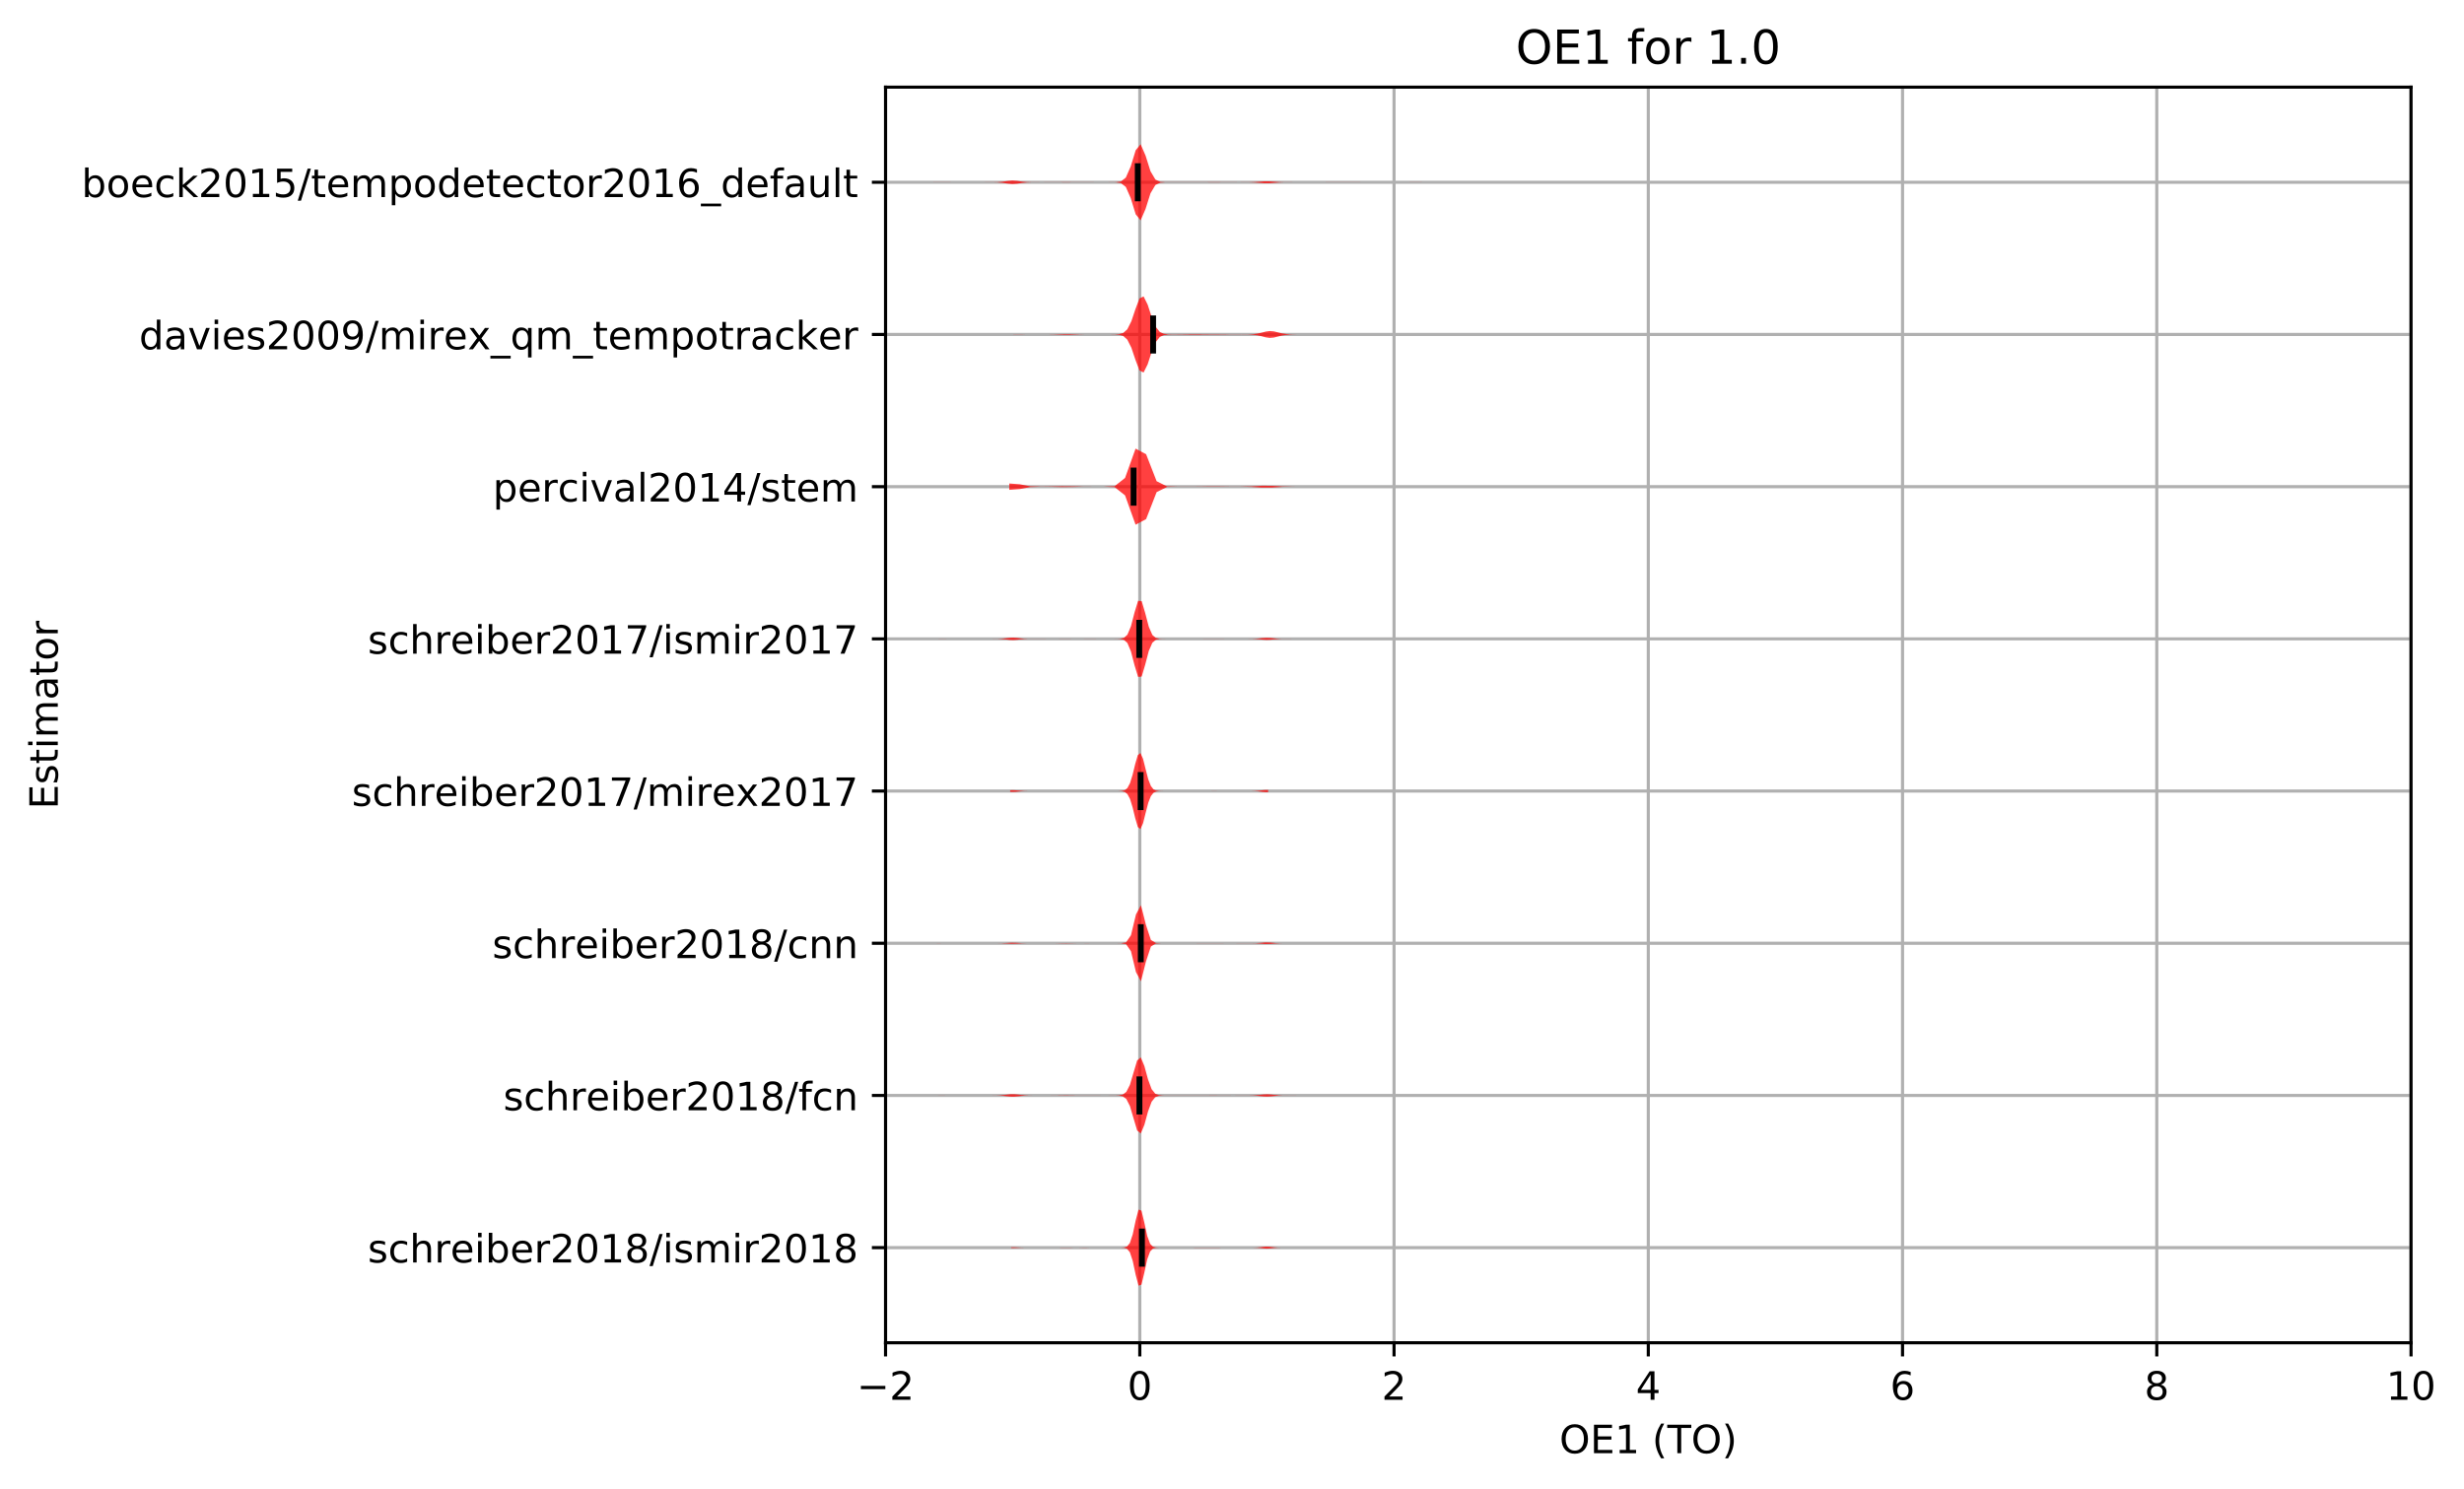<?xml version="1.0" encoding="utf-8" standalone="no"?>
<!DOCTYPE svg PUBLIC "-//W3C//DTD SVG 1.1//EN"
  "http://www.w3.org/Graphics/SVG/1.1/DTD/svg11.dtd">
<!-- Created with matplotlib (http://matplotlib.org/) -->
<svg height="381.426pt" version="1.1" viewBox="0 0 630.909 381.426" width="630.909pt" xmlns="http://www.w3.org/2000/svg" xmlns:xlink="http://www.w3.org/1999/xlink">
 <defs>
  <style type="text/css">
*{stroke-linecap:butt;stroke-linejoin:round;}
  </style>
 </defs>
 <g id="figure_1">
  <g id="patch_1">
   <path d="M -0 381.426 
L 630.909 381.426 
L 630.909 0 
L -0 0 
z
" style="fill:#ffffff;"/>
  </g>
  <g id="axes_1">
   <g id="patch_2">
    <path d="M 226.747 343.87 
L 617.347 343.87 
L 617.347 22.318 
L 226.747 22.318 
z
" style="fill:#ffffff;"/>
   </g>
   <g id="matplotlib.axis_1">
    <g id="xtick_1">
     <g id="line2d_1">
      <path clip-path="url(#pc1c2c66a67)" d="M 226.747 343.87 
L 226.747 22.318 
" style="fill:none;stroke:#b0b0b0;stroke-linecap:square;stroke-width:0.8;"/>
     </g>
     <g id="line2d_2">
      <defs>
       <path d="M 0 0 
L 0 3.5 
" id="mb9fae7b004" style="stroke:#000000;stroke-width:0.8;"/>
      </defs>
      <g>
       <use style="stroke:#000000;stroke-width:0.8;" x="226.747" xlink:href="#mb9fae7b004" y="343.87"/>
      </g>
     </g>
     <g id="text_1">
      <!-- −2 -->
      <defs>
       <path d="M 10.594 35.5 
L 73.188 35.5 
L 73.188 27.203 
L 10.594 27.203 
z
" id="DejaVuSans-2212"/>
       <path d="M 19.188 8.297 
L 53.609 8.297 
L 53.609 0 
L 7.328 0 
L 7.328 8.297 
Q 12.938 14.109 22.625 23.891 
Q 32.328 33.688 34.812 36.531 
Q 39.547 41.844 41.422 45.531 
Q 43.312 49.219 43.312 52.781 
Q 43.312 58.594 39.234 62.25 
Q 35.156 65.922 28.609 65.922 
Q 23.969 65.922 18.812 64.312 
Q 13.672 62.703 7.812 59.422 
L 7.812 69.391 
Q 13.766 71.781 18.938 73 
Q 24.125 74.219 28.422 74.219 
Q 39.75 74.219 46.484 68.547 
Q 53.219 62.891 53.219 53.422 
Q 53.219 48.922 51.531 44.891 
Q 49.859 40.875 45.406 35.406 
Q 44.188 33.984 37.641 27.219 
Q 31.109 20.453 19.188 8.297 
z
" id="DejaVuSans-32"/>
      </defs>
      <g transform="translate(219.376 358.469)scale(0.1 -0.1)">
       <use xlink:href="#DejaVuSans-2212"/>
       <use x="83.789" xlink:href="#DejaVuSans-32"/>
      </g>
     </g>
    </g>
    <g id="xtick_2">
     <g id="line2d_3">
      <path clip-path="url(#pc1c2c66a67)" d="M 291.847 343.87 
L 291.847 22.318 
" style="fill:none;stroke:#b0b0b0;stroke-linecap:square;stroke-width:0.8;"/>
     </g>
     <g id="line2d_4">
      <g>
       <use style="stroke:#000000;stroke-width:0.8;" x="291.847" xlink:href="#mb9fae7b004" y="343.87"/>
      </g>
     </g>
     <g id="text_2">
      <!-- 0 -->
      <defs>
       <path d="M 31.781 66.406 
Q 24.172 66.406 20.328 58.906 
Q 16.5 51.422 16.5 36.375 
Q 16.5 21.391 20.328 13.891 
Q 24.172 6.391 31.781 6.391 
Q 39.453 6.391 43.281 13.891 
Q 47.125 21.391 47.125 36.375 
Q 47.125 51.422 43.281 58.906 
Q 39.453 66.406 31.781 66.406 
z
M 31.781 74.219 
Q 44.047 74.219 50.516 64.516 
Q 56.984 54.828 56.984 36.375 
Q 56.984 17.969 50.516 8.266 
Q 44.047 -1.422 31.781 -1.422 
Q 19.531 -1.422 13.062 8.266 
Q 6.594 17.969 6.594 36.375 
Q 6.594 54.828 13.062 64.516 
Q 19.531 74.219 31.781 74.219 
z
" id="DejaVuSans-30"/>
      </defs>
      <g transform="translate(288.666 358.469)scale(0.1 -0.1)">
       <use xlink:href="#DejaVuSans-30"/>
      </g>
     </g>
    </g>
    <g id="xtick_3">
     <g id="line2d_5">
      <path clip-path="url(#pc1c2c66a67)" d="M 356.947 343.87 
L 356.947 22.318 
" style="fill:none;stroke:#b0b0b0;stroke-linecap:square;stroke-width:0.8;"/>
     </g>
     <g id="line2d_6">
      <g>
       <use style="stroke:#000000;stroke-width:0.8;" x="356.947" xlink:href="#mb9fae7b004" y="343.87"/>
      </g>
     </g>
     <g id="text_3">
      <!-- 2 -->
      <g transform="translate(353.766 358.469)scale(0.1 -0.1)">
       <use xlink:href="#DejaVuSans-32"/>
      </g>
     </g>
    </g>
    <g id="xtick_4">
     <g id="line2d_7">
      <path clip-path="url(#pc1c2c66a67)" d="M 422.047 343.87 
L 422.047 22.318 
" style="fill:none;stroke:#b0b0b0;stroke-linecap:square;stroke-width:0.8;"/>
     </g>
     <g id="line2d_8">
      <g>
       <use style="stroke:#000000;stroke-width:0.8;" x="422.047" xlink:href="#mb9fae7b004" y="343.87"/>
      </g>
     </g>
     <g id="text_4">
      <!-- 4 -->
      <defs>
       <path d="M 37.797 64.312 
L 12.891 25.391 
L 37.797 25.391 
z
M 35.203 72.906 
L 47.609 72.906 
L 47.609 25.391 
L 58.016 25.391 
L 58.016 17.188 
L 47.609 17.188 
L 47.609 0 
L 37.797 0 
L 37.797 17.188 
L 4.891 17.188 
L 4.891 26.703 
z
" id="DejaVuSans-34"/>
      </defs>
      <g transform="translate(418.866 358.469)scale(0.1 -0.1)">
       <use xlink:href="#DejaVuSans-34"/>
      </g>
     </g>
    </g>
    <g id="xtick_5">
     <g id="line2d_9">
      <path clip-path="url(#pc1c2c66a67)" d="M 487.147 343.87 
L 487.147 22.318 
" style="fill:none;stroke:#b0b0b0;stroke-linecap:square;stroke-width:0.8;"/>
     </g>
     <g id="line2d_10">
      <g>
       <use style="stroke:#000000;stroke-width:0.8;" x="487.147" xlink:href="#mb9fae7b004" y="343.87"/>
      </g>
     </g>
     <g id="text_5">
      <!-- 6 -->
      <defs>
       <path d="M 33.016 40.375 
Q 26.375 40.375 22.484 35.828 
Q 18.609 31.297 18.609 23.391 
Q 18.609 15.531 22.484 10.953 
Q 26.375 6.391 33.016 6.391 
Q 39.656 6.391 43.531 10.953 
Q 47.406 15.531 47.406 23.391 
Q 47.406 31.297 43.531 35.828 
Q 39.656 40.375 33.016 40.375 
z
M 52.594 71.297 
L 52.594 62.312 
Q 48.875 64.062 45.094 64.984 
Q 41.312 65.922 37.594 65.922 
Q 27.828 65.922 22.672 59.328 
Q 17.531 52.734 16.797 39.406 
Q 19.672 43.656 24.016 45.922 
Q 28.375 48.188 33.594 48.188 
Q 44.578 48.188 50.953 41.516 
Q 57.328 34.859 57.328 23.391 
Q 57.328 12.156 50.688 5.359 
Q 44.047 -1.422 33.016 -1.422 
Q 20.359 -1.422 13.672 8.266 
Q 6.984 17.969 6.984 36.375 
Q 6.984 53.656 15.188 63.938 
Q 23.391 74.219 37.203 74.219 
Q 40.922 74.219 44.703 73.484 
Q 48.484 72.75 52.594 71.297 
z
" id="DejaVuSans-36"/>
      </defs>
      <g transform="translate(483.966 358.469)scale(0.1 -0.1)">
       <use xlink:href="#DejaVuSans-36"/>
      </g>
     </g>
    </g>
    <g id="xtick_6">
     <g id="line2d_11">
      <path clip-path="url(#pc1c2c66a67)" d="M 552.247 343.87 
L 552.247 22.318 
" style="fill:none;stroke:#b0b0b0;stroke-linecap:square;stroke-width:0.8;"/>
     </g>
     <g id="line2d_12">
      <g>
       <use style="stroke:#000000;stroke-width:0.8;" x="552.247" xlink:href="#mb9fae7b004" y="343.87"/>
      </g>
     </g>
     <g id="text_6">
      <!-- 8 -->
      <defs>
       <path d="M 31.781 34.625 
Q 24.75 34.625 20.719 30.859 
Q 16.703 27.094 16.703 20.516 
Q 16.703 13.922 20.719 10.156 
Q 24.75 6.391 31.781 6.391 
Q 38.812 6.391 42.859 10.172 
Q 46.922 13.969 46.922 20.516 
Q 46.922 27.094 42.891 30.859 
Q 38.875 34.625 31.781 34.625 
z
M 21.922 38.812 
Q 15.578 40.375 12.031 44.719 
Q 8.5 49.078 8.5 55.328 
Q 8.5 64.062 14.719 69.141 
Q 20.953 74.219 31.781 74.219 
Q 42.672 74.219 48.875 69.141 
Q 55.078 64.062 55.078 55.328 
Q 55.078 49.078 51.531 44.719 
Q 48 40.375 41.703 38.812 
Q 48.828 37.156 52.797 32.312 
Q 56.781 27.484 56.781 20.516 
Q 56.781 9.906 50.312 4.234 
Q 43.844 -1.422 31.781 -1.422 
Q 19.734 -1.422 13.25 4.234 
Q 6.781 9.906 6.781 20.516 
Q 6.781 27.484 10.781 32.312 
Q 14.797 37.156 21.922 38.812 
z
M 18.312 54.391 
Q 18.312 48.734 21.844 45.562 
Q 25.391 42.391 31.781 42.391 
Q 38.141 42.391 41.719 45.562 
Q 45.312 48.734 45.312 54.391 
Q 45.312 60.062 41.719 63.234 
Q 38.141 66.406 31.781 66.406 
Q 25.391 66.406 21.844 63.234 
Q 18.312 60.062 18.312 54.391 
z
" id="DejaVuSans-38"/>
      </defs>
      <g transform="translate(549.066 358.469)scale(0.1 -0.1)">
       <use xlink:href="#DejaVuSans-38"/>
      </g>
     </g>
    </g>
    <g id="xtick_7">
     <g id="line2d_13">
      <path clip-path="url(#pc1c2c66a67)" d="M 617.347 343.87 
L 617.347 22.318 
" style="fill:none;stroke:#b0b0b0;stroke-linecap:square;stroke-width:0.8;"/>
     </g>
     <g id="line2d_14">
      <g>
       <use style="stroke:#000000;stroke-width:0.8;" x="617.347" xlink:href="#mb9fae7b004" y="343.87"/>
      </g>
     </g>
     <g id="text_7">
      <!-- 10 -->
      <defs>
       <path d="M 12.406 8.297 
L 28.516 8.297 
L 28.516 63.922 
L 10.984 60.406 
L 10.984 69.391 
L 28.422 72.906 
L 38.281 72.906 
L 38.281 8.297 
L 54.391 8.297 
L 54.391 0 
L 12.406 0 
z
" id="DejaVuSans-31"/>
      </defs>
      <g transform="translate(610.984 358.469)scale(0.1 -0.1)">
       <use xlink:href="#DejaVuSans-31"/>
       <use x="63.623" xlink:href="#DejaVuSans-30"/>
      </g>
     </g>
    </g>
    <g id="text_8">
     <!-- OE1 (TO) -->
     <defs>
      <path d="M 39.406 66.219 
Q 28.656 66.219 22.328 58.203 
Q 16.016 50.203 16.016 36.375 
Q 16.016 22.609 22.328 14.594 
Q 28.656 6.594 39.406 6.594 
Q 50.141 6.594 56.422 14.594 
Q 62.703 22.609 62.703 36.375 
Q 62.703 50.203 56.422 58.203 
Q 50.141 66.219 39.406 66.219 
z
M 39.406 74.219 
Q 54.734 74.219 63.906 63.938 
Q 73.094 53.656 73.094 36.375 
Q 73.094 19.141 63.906 8.859 
Q 54.734 -1.422 39.406 -1.422 
Q 24.031 -1.422 14.812 8.828 
Q 5.609 19.094 5.609 36.375 
Q 5.609 53.656 14.812 63.938 
Q 24.031 74.219 39.406 74.219 
z
" id="DejaVuSans-4f"/>
      <path d="M 9.812 72.906 
L 55.906 72.906 
L 55.906 64.594 
L 19.672 64.594 
L 19.672 43.016 
L 54.391 43.016 
L 54.391 34.719 
L 19.672 34.719 
L 19.672 8.297 
L 56.781 8.297 
L 56.781 0 
L 9.812 0 
z
" id="DejaVuSans-45"/>
      <path id="DejaVuSans-20"/>
      <path d="M 31 75.875 
Q 24.469 64.656 21.281 53.656 
Q 18.109 42.672 18.109 31.391 
Q 18.109 20.125 21.312 9.062 
Q 24.516 -2 31 -13.188 
L 23.188 -13.188 
Q 15.875 -1.703 12.234 9.375 
Q 8.594 20.453 8.594 31.391 
Q 8.594 42.281 12.203 53.312 
Q 15.828 64.359 23.188 75.875 
z
" id="DejaVuSans-28"/>
      <path d="M -0.297 72.906 
L 61.375 72.906 
L 61.375 64.594 
L 35.5 64.594 
L 35.5 0 
L 25.594 0 
L 25.594 64.594 
L -0.297 64.594 
z
" id="DejaVuSans-54"/>
      <path d="M 8.016 75.875 
L 15.828 75.875 
Q 23.141 64.359 26.781 53.312 
Q 30.422 42.281 30.422 31.391 
Q 30.422 20.453 26.781 9.375 
Q 23.141 -1.703 15.828 -13.188 
L 8.016 -13.188 
Q 14.5 -2 17.703 9.062 
Q 20.906 20.125 20.906 31.391 
Q 20.906 42.672 17.703 53.656 
Q 14.5 64.656 8.016 75.875 
z
" id="DejaVuSans-29"/>
     </defs>
     <g transform="translate(399.29 372.147)scale(0.1 -0.1)">
      <use xlink:href="#DejaVuSans-4f"/>
      <use x="78.711" xlink:href="#DejaVuSans-45"/>
      <use x="141.895" xlink:href="#DejaVuSans-31"/>
      <use x="205.518" xlink:href="#DejaVuSans-20"/>
      <use x="237.305" xlink:href="#DejaVuSans-28"/>
      <use x="276.318" xlink:href="#DejaVuSans-54"/>
      <use x="337.402" xlink:href="#DejaVuSans-4f"/>
      <use x="416.113" xlink:href="#DejaVuSans-29"/>
     </g>
    </g>
   </g>
   <g id="matplotlib.axis_2">
    <g id="ytick_1">
     <g id="line2d_15">
      <path clip-path="url(#pc1c2c66a67)" d="M 226.747 319.51 
L 617.347 319.51 
" style="fill:none;stroke:#b0b0b0;stroke-linecap:square;stroke-width:0.8;"/>
     </g>
     <g id="line2d_16">
      <defs>
       <path d="M 0 0 
L -3.5 0 
" id="m4a32b1545f" style="stroke:#000000;stroke-width:0.8;"/>
      </defs>
      <g>
       <use style="stroke:#000000;stroke-width:0.8;" x="226.747" xlink:href="#m4a32b1545f" y="319.51"/>
      </g>
     </g>
     <g id="text_9">
      <!-- schreiber2018/ismir2018 -->
      <defs>
       <path d="M 44.281 53.078 
L 44.281 44.578 
Q 40.484 46.531 36.375 47.5 
Q 32.281 48.484 27.875 48.484 
Q 21.188 48.484 17.844 46.438 
Q 14.5 44.391 14.5 40.281 
Q 14.5 37.156 16.891 35.375 
Q 19.281 33.594 26.516 31.984 
L 29.594 31.297 
Q 39.156 29.25 43.188 25.516 
Q 47.219 21.781 47.219 15.094 
Q 47.219 7.469 41.188 3.016 
Q 35.156 -1.422 24.609 -1.422 
Q 20.219 -1.422 15.453 -0.562 
Q 10.688 0.297 5.422 2 
L 5.422 11.281 
Q 10.406 8.688 15.234 7.391 
Q 20.062 6.109 24.812 6.109 
Q 31.156 6.109 34.562 8.281 
Q 37.984 10.453 37.984 14.406 
Q 37.984 18.062 35.516 20.016 
Q 33.062 21.969 24.703 23.781 
L 21.578 24.516 
Q 13.234 26.266 9.516 29.906 
Q 5.812 33.547 5.812 39.891 
Q 5.812 47.609 11.281 51.797 
Q 16.75 56 26.812 56 
Q 31.781 56 36.172 55.266 
Q 40.578 54.547 44.281 53.078 
z
" id="DejaVuSans-73"/>
       <path d="M 48.781 52.594 
L 48.781 44.188 
Q 44.969 46.297 41.141 47.344 
Q 37.312 48.391 33.406 48.391 
Q 24.656 48.391 19.812 42.844 
Q 14.984 37.312 14.984 27.297 
Q 14.984 17.281 19.812 11.734 
Q 24.656 6.203 33.406 6.203 
Q 37.312 6.203 41.141 7.25 
Q 44.969 8.297 48.781 10.406 
L 48.781 2.094 
Q 45.016 0.344 40.984 -0.531 
Q 36.969 -1.422 32.422 -1.422 
Q 20.062 -1.422 12.781 6.344 
Q 5.516 14.109 5.516 27.297 
Q 5.516 40.672 12.859 48.328 
Q 20.219 56 33.016 56 
Q 37.156 56 41.109 55.141 
Q 45.062 54.297 48.781 52.594 
z
" id="DejaVuSans-63"/>
       <path d="M 54.891 33.016 
L 54.891 0 
L 45.906 0 
L 45.906 32.719 
Q 45.906 40.484 42.875 44.328 
Q 39.844 48.188 33.797 48.188 
Q 26.516 48.188 22.312 43.547 
Q 18.109 38.922 18.109 30.906 
L 18.109 0 
L 9.078 0 
L 9.078 75.984 
L 18.109 75.984 
L 18.109 46.188 
Q 21.344 51.125 25.703 53.562 
Q 30.078 56 35.797 56 
Q 45.219 56 50.047 50.172 
Q 54.891 44.344 54.891 33.016 
z
" id="DejaVuSans-68"/>
       <path d="M 41.109 46.297 
Q 39.594 47.172 37.812 47.578 
Q 36.031 48 33.891 48 
Q 26.266 48 22.188 43.047 
Q 18.109 38.094 18.109 28.812 
L 18.109 0 
L 9.078 0 
L 9.078 54.688 
L 18.109 54.688 
L 18.109 46.188 
Q 20.953 51.172 25.484 53.578 
Q 30.031 56 36.531 56 
Q 37.453 56 38.578 55.875 
Q 39.703 55.766 41.062 55.516 
z
" id="DejaVuSans-72"/>
       <path d="M 56.203 29.594 
L 56.203 25.203 
L 14.891 25.203 
Q 15.484 15.922 20.484 11.062 
Q 25.484 6.203 34.422 6.203 
Q 39.594 6.203 44.453 7.469 
Q 49.312 8.734 54.109 11.281 
L 54.109 2.781 
Q 49.266 0.734 44.188 -0.344 
Q 39.109 -1.422 33.891 -1.422 
Q 20.797 -1.422 13.156 6.188 
Q 5.516 13.812 5.516 26.812 
Q 5.516 40.234 12.766 48.109 
Q 20.016 56 32.328 56 
Q 43.359 56 49.781 48.891 
Q 56.203 41.797 56.203 29.594 
z
M 47.219 32.234 
Q 47.125 39.594 43.094 43.984 
Q 39.062 48.391 32.422 48.391 
Q 24.906 48.391 20.391 44.141 
Q 15.875 39.891 15.188 32.172 
z
" id="DejaVuSans-65"/>
       <path d="M 9.422 54.688 
L 18.406 54.688 
L 18.406 0 
L 9.422 0 
z
M 9.422 75.984 
L 18.406 75.984 
L 18.406 64.594 
L 9.422 64.594 
z
" id="DejaVuSans-69"/>
       <path d="M 48.688 27.297 
Q 48.688 37.203 44.609 42.844 
Q 40.531 48.484 33.406 48.484 
Q 26.266 48.484 22.188 42.844 
Q 18.109 37.203 18.109 27.297 
Q 18.109 17.391 22.188 11.75 
Q 26.266 6.109 33.406 6.109 
Q 40.531 6.109 44.609 11.75 
Q 48.688 17.391 48.688 27.297 
z
M 18.109 46.391 
Q 20.953 51.266 25.266 53.625 
Q 29.594 56 35.594 56 
Q 45.562 56 51.781 48.094 
Q 58.016 40.188 58.016 27.297 
Q 58.016 14.406 51.781 6.484 
Q 45.562 -1.422 35.594 -1.422 
Q 29.594 -1.422 25.266 0.953 
Q 20.953 3.328 18.109 8.203 
L 18.109 0 
L 9.078 0 
L 9.078 75.984 
L 18.109 75.984 
z
" id="DejaVuSans-62"/>
       <path d="M 25.391 72.906 
L 33.688 72.906 
L 8.297 -9.281 
L 0 -9.281 
z
" id="DejaVuSans-2f"/>
       <path d="M 52 44.188 
Q 55.375 50.25 60.062 53.125 
Q 64.75 56 71.094 56 
Q 79.641 56 84.281 50.016 
Q 88.922 44.047 88.922 33.016 
L 88.922 0 
L 79.891 0 
L 79.891 32.719 
Q 79.891 40.578 77.094 44.375 
Q 74.312 48.188 68.609 48.188 
Q 61.625 48.188 57.562 43.547 
Q 53.516 38.922 53.516 30.906 
L 53.516 0 
L 44.484 0 
L 44.484 32.719 
Q 44.484 40.625 41.703 44.406 
Q 38.922 48.188 33.109 48.188 
Q 26.219 48.188 22.156 43.531 
Q 18.109 38.875 18.109 30.906 
L 18.109 0 
L 9.078 0 
L 9.078 54.688 
L 18.109 54.688 
L 18.109 46.188 
Q 21.188 51.219 25.484 53.609 
Q 29.781 56 35.688 56 
Q 41.656 56 45.828 52.969 
Q 50 49.953 52 44.188 
z
" id="DejaVuSans-6d"/>
      </defs>
      <g transform="translate(94.164 323.309)scale(0.1 -0.1)">
       <use xlink:href="#DejaVuSans-73"/>
       <use x="52.1" xlink:href="#DejaVuSans-63"/>
       <use x="107.08" xlink:href="#DejaVuSans-68"/>
       <use x="170.459" xlink:href="#DejaVuSans-72"/>
       <use x="211.541" xlink:href="#DejaVuSans-65"/>
       <use x="273.064" xlink:href="#DejaVuSans-69"/>
       <use x="300.848" xlink:href="#DejaVuSans-62"/>
       <use x="364.324" xlink:href="#DejaVuSans-65"/>
       <use x="425.848" xlink:href="#DejaVuSans-72"/>
       <use x="466.961" xlink:href="#DejaVuSans-32"/>
       <use x="530.584" xlink:href="#DejaVuSans-30"/>
       <use x="594.207" xlink:href="#DejaVuSans-31"/>
       <use x="657.83" xlink:href="#DejaVuSans-38"/>
       <use x="721.453" xlink:href="#DejaVuSans-2f"/>
       <use x="755.145" xlink:href="#DejaVuSans-69"/>
       <use x="782.928" xlink:href="#DejaVuSans-73"/>
       <use x="835.027" xlink:href="#DejaVuSans-6d"/>
       <use x="932.439" xlink:href="#DejaVuSans-69"/>
       <use x="960.223" xlink:href="#DejaVuSans-72"/>
       <use x="1001.336" xlink:href="#DejaVuSans-32"/>
       <use x="1064.959" xlink:href="#DejaVuSans-30"/>
       <use x="1128.582" xlink:href="#DejaVuSans-31"/>
       <use x="1192.205" xlink:href="#DejaVuSans-38"/>
      </g>
     </g>
    </g>
    <g id="ytick_2">
     <g id="line2d_17">
      <path clip-path="url(#pc1c2c66a67)" d="M 226.747 280.534 
L 617.347 280.534 
" style="fill:none;stroke:#b0b0b0;stroke-linecap:square;stroke-width:0.8;"/>
     </g>
     <g id="line2d_18">
      <g>
       <use style="stroke:#000000;stroke-width:0.8;" x="226.747" xlink:href="#m4a32b1545f" y="280.534"/>
      </g>
     </g>
     <g id="text_10">
      <!-- schreiber2018/fcn -->
      <defs>
       <path d="M 37.109 75.984 
L 37.109 68.5 
L 28.516 68.5 
Q 23.688 68.5 21.797 66.547 
Q 19.922 64.594 19.922 59.516 
L 19.922 54.688 
L 34.719 54.688 
L 34.719 47.703 
L 19.922 47.703 
L 19.922 0 
L 10.891 0 
L 10.891 47.703 
L 2.297 47.703 
L 2.297 54.688 
L 10.891 54.688 
L 10.891 58.5 
Q 10.891 67.625 15.141 71.797 
Q 19.391 75.984 28.609 75.984 
z
" id="DejaVuSans-66"/>
       <path d="M 54.891 33.016 
L 54.891 0 
L 45.906 0 
L 45.906 32.719 
Q 45.906 40.484 42.875 44.328 
Q 39.844 48.188 33.797 48.188 
Q 26.516 48.188 22.312 43.547 
Q 18.109 38.922 18.109 30.906 
L 18.109 0 
L 9.078 0 
L 9.078 54.688 
L 18.109 54.688 
L 18.109 46.188 
Q 21.344 51.125 25.703 53.562 
Q 30.078 56 35.797 56 
Q 45.219 56 50.047 50.172 
Q 54.891 44.344 54.891 33.016 
z
" id="DejaVuSans-6e"/>
      </defs>
      <g transform="translate(128.875 284.333)scale(0.1 -0.1)">
       <use xlink:href="#DejaVuSans-73"/>
       <use x="52.1" xlink:href="#DejaVuSans-63"/>
       <use x="107.08" xlink:href="#DejaVuSans-68"/>
       <use x="170.459" xlink:href="#DejaVuSans-72"/>
       <use x="211.541" xlink:href="#DejaVuSans-65"/>
       <use x="273.064" xlink:href="#DejaVuSans-69"/>
       <use x="300.848" xlink:href="#DejaVuSans-62"/>
       <use x="364.324" xlink:href="#DejaVuSans-65"/>
       <use x="425.848" xlink:href="#DejaVuSans-72"/>
       <use x="466.961" xlink:href="#DejaVuSans-32"/>
       <use x="530.584" xlink:href="#DejaVuSans-30"/>
       <use x="594.207" xlink:href="#DejaVuSans-31"/>
       <use x="657.83" xlink:href="#DejaVuSans-38"/>
       <use x="721.453" xlink:href="#DejaVuSans-2f"/>
       <use x="755.145" xlink:href="#DejaVuSans-66"/>
       <use x="790.35" xlink:href="#DejaVuSans-63"/>
       <use x="845.33" xlink:href="#DejaVuSans-6e"/>
      </g>
     </g>
    </g>
    <g id="ytick_3">
     <g id="line2d_19">
      <path clip-path="url(#pc1c2c66a67)" d="M 226.747 241.558 
L 617.347 241.558 
" style="fill:none;stroke:#b0b0b0;stroke-linecap:square;stroke-width:0.8;"/>
     </g>
     <g id="line2d_20">
      <g>
       <use style="stroke:#000000;stroke-width:0.8;" x="226.747" xlink:href="#m4a32b1545f" y="241.558"/>
      </g>
     </g>
     <g id="text_11">
      <!-- schreiber2018/cnn -->
      <g transform="translate(126.058 245.357)scale(0.1 -0.1)">
       <use xlink:href="#DejaVuSans-73"/>
       <use x="52.1" xlink:href="#DejaVuSans-63"/>
       <use x="107.08" xlink:href="#DejaVuSans-68"/>
       <use x="170.459" xlink:href="#DejaVuSans-72"/>
       <use x="211.541" xlink:href="#DejaVuSans-65"/>
       <use x="273.064" xlink:href="#DejaVuSans-69"/>
       <use x="300.848" xlink:href="#DejaVuSans-62"/>
       <use x="364.324" xlink:href="#DejaVuSans-65"/>
       <use x="425.848" xlink:href="#DejaVuSans-72"/>
       <use x="466.961" xlink:href="#DejaVuSans-32"/>
       <use x="530.584" xlink:href="#DejaVuSans-30"/>
       <use x="594.207" xlink:href="#DejaVuSans-31"/>
       <use x="657.83" xlink:href="#DejaVuSans-38"/>
       <use x="721.453" xlink:href="#DejaVuSans-2f"/>
       <use x="755.145" xlink:href="#DejaVuSans-63"/>
       <use x="810.125" xlink:href="#DejaVuSans-6e"/>
       <use x="873.504" xlink:href="#DejaVuSans-6e"/>
      </g>
     </g>
    </g>
    <g id="ytick_4">
     <g id="line2d_21">
      <path clip-path="url(#pc1c2c66a67)" d="M 226.747 202.582 
L 617.347 202.582 
" style="fill:none;stroke:#b0b0b0;stroke-linecap:square;stroke-width:0.8;"/>
     </g>
     <g id="line2d_22">
      <g>
       <use style="stroke:#000000;stroke-width:0.8;" x="226.747" xlink:href="#m4a32b1545f" y="202.582"/>
      </g>
     </g>
     <g id="text_12">
      <!-- schreiber2017/mirex2017 -->
      <defs>
       <path d="M 8.203 72.906 
L 55.078 72.906 
L 55.078 68.703 
L 28.609 0 
L 18.312 0 
L 43.219 64.594 
L 8.203 64.594 
z
" id="DejaVuSans-37"/>
       <path d="M 54.891 54.688 
L 35.109 28.078 
L 55.906 0 
L 45.312 0 
L 29.391 21.484 
L 13.484 0 
L 2.875 0 
L 24.125 28.609 
L 4.688 54.688 
L 15.281 54.688 
L 29.781 35.203 
L 44.281 54.688 
z
" id="DejaVuSans-78"/>
      </defs>
      <g transform="translate(90.084 206.381)scale(0.1 -0.1)">
       <use xlink:href="#DejaVuSans-73"/>
       <use x="52.1" xlink:href="#DejaVuSans-63"/>
       <use x="107.08" xlink:href="#DejaVuSans-68"/>
       <use x="170.459" xlink:href="#DejaVuSans-72"/>
       <use x="211.541" xlink:href="#DejaVuSans-65"/>
       <use x="273.064" xlink:href="#DejaVuSans-69"/>
       <use x="300.848" xlink:href="#DejaVuSans-62"/>
       <use x="364.324" xlink:href="#DejaVuSans-65"/>
       <use x="425.848" xlink:href="#DejaVuSans-72"/>
       <use x="466.961" xlink:href="#DejaVuSans-32"/>
       <use x="530.584" xlink:href="#DejaVuSans-30"/>
       <use x="594.207" xlink:href="#DejaVuSans-31"/>
       <use x="657.83" xlink:href="#DejaVuSans-37"/>
       <use x="721.453" xlink:href="#DejaVuSans-2f"/>
       <use x="755.145" xlink:href="#DejaVuSans-6d"/>
       <use x="852.557" xlink:href="#DejaVuSans-69"/>
       <use x="880.34" xlink:href="#DejaVuSans-72"/>
       <use x="921.422" xlink:href="#DejaVuSans-65"/>
       <use x="982.93" xlink:href="#DejaVuSans-78"/>
       <use x="1042.109" xlink:href="#DejaVuSans-32"/>
       <use x="1105.732" xlink:href="#DejaVuSans-30"/>
       <use x="1169.355" xlink:href="#DejaVuSans-31"/>
       <use x="1232.979" xlink:href="#DejaVuSans-37"/>
      </g>
     </g>
    </g>
    <g id="ytick_5">
     <g id="line2d_23">
      <path clip-path="url(#pc1c2c66a67)" d="M 226.747 163.606 
L 617.347 163.606 
" style="fill:none;stroke:#b0b0b0;stroke-linecap:square;stroke-width:0.8;"/>
     </g>
     <g id="line2d_24">
      <g>
       <use style="stroke:#000000;stroke-width:0.8;" x="226.747" xlink:href="#m4a32b1545f" y="163.606"/>
      </g>
     </g>
     <g id="text_13">
      <!-- schreiber2017/ismir2017 -->
      <g transform="translate(94.164 167.405)scale(0.1 -0.1)">
       <use xlink:href="#DejaVuSans-73"/>
       <use x="52.1" xlink:href="#DejaVuSans-63"/>
       <use x="107.08" xlink:href="#DejaVuSans-68"/>
       <use x="170.459" xlink:href="#DejaVuSans-72"/>
       <use x="211.541" xlink:href="#DejaVuSans-65"/>
       <use x="273.064" xlink:href="#DejaVuSans-69"/>
       <use x="300.848" xlink:href="#DejaVuSans-62"/>
       <use x="364.324" xlink:href="#DejaVuSans-65"/>
       <use x="425.848" xlink:href="#DejaVuSans-72"/>
       <use x="466.961" xlink:href="#DejaVuSans-32"/>
       <use x="530.584" xlink:href="#DejaVuSans-30"/>
       <use x="594.207" xlink:href="#DejaVuSans-31"/>
       <use x="657.83" xlink:href="#DejaVuSans-37"/>
       <use x="721.453" xlink:href="#DejaVuSans-2f"/>
       <use x="755.145" xlink:href="#DejaVuSans-69"/>
       <use x="782.928" xlink:href="#DejaVuSans-73"/>
       <use x="835.027" xlink:href="#DejaVuSans-6d"/>
       <use x="932.439" xlink:href="#DejaVuSans-69"/>
       <use x="960.223" xlink:href="#DejaVuSans-72"/>
       <use x="1001.336" xlink:href="#DejaVuSans-32"/>
       <use x="1064.959" xlink:href="#DejaVuSans-30"/>
       <use x="1128.582" xlink:href="#DejaVuSans-31"/>
       <use x="1192.205" xlink:href="#DejaVuSans-37"/>
      </g>
     </g>
    </g>
    <g id="ytick_6">
     <g id="line2d_25">
      <path clip-path="url(#pc1c2c66a67)" d="M 226.747 124.63 
L 617.347 124.63 
" style="fill:none;stroke:#b0b0b0;stroke-linecap:square;stroke-width:0.8;"/>
     </g>
     <g id="line2d_26">
      <g>
       <use style="stroke:#000000;stroke-width:0.8;" x="226.747" xlink:href="#m4a32b1545f" y="124.63"/>
      </g>
     </g>
     <g id="text_14">
      <!-- percival2014/stem -->
      <defs>
       <path d="M 18.109 8.203 
L 18.109 -20.797 
L 9.078 -20.797 
L 9.078 54.688 
L 18.109 54.688 
L 18.109 46.391 
Q 20.953 51.266 25.266 53.625 
Q 29.594 56 35.594 56 
Q 45.562 56 51.781 48.094 
Q 58.016 40.188 58.016 27.297 
Q 58.016 14.406 51.781 6.484 
Q 45.562 -1.422 35.594 -1.422 
Q 29.594 -1.422 25.266 0.953 
Q 20.953 3.328 18.109 8.203 
z
M 48.688 27.297 
Q 48.688 37.203 44.609 42.844 
Q 40.531 48.484 33.406 48.484 
Q 26.266 48.484 22.188 42.844 
Q 18.109 37.203 18.109 27.297 
Q 18.109 17.391 22.188 11.75 
Q 26.266 6.109 33.406 6.109 
Q 40.531 6.109 44.609 11.75 
Q 48.688 17.391 48.688 27.297 
z
" id="DejaVuSans-70"/>
       <path d="M 2.984 54.688 
L 12.5 54.688 
L 29.594 8.797 
L 46.688 54.688 
L 56.203 54.688 
L 35.688 0 
L 23.484 0 
z
" id="DejaVuSans-76"/>
       <path d="M 34.281 27.484 
Q 23.391 27.484 19.188 25 
Q 14.984 22.516 14.984 16.5 
Q 14.984 11.719 18.141 8.906 
Q 21.297 6.109 26.703 6.109 
Q 34.188 6.109 38.703 11.406 
Q 43.219 16.703 43.219 25.484 
L 43.219 27.484 
z
M 52.203 31.203 
L 52.203 0 
L 43.219 0 
L 43.219 8.297 
Q 40.141 3.328 35.547 0.953 
Q 30.953 -1.422 24.312 -1.422 
Q 15.922 -1.422 10.953 3.297 
Q 6 8.016 6 15.922 
Q 6 25.141 12.172 29.828 
Q 18.359 34.516 30.609 34.516 
L 43.219 34.516 
L 43.219 35.406 
Q 43.219 41.609 39.141 45 
Q 35.062 48.391 27.688 48.391 
Q 23 48.391 18.547 47.266 
Q 14.109 46.141 10.016 43.891 
L 10.016 52.203 
Q 14.938 54.109 19.578 55.047 
Q 24.219 56 28.609 56 
Q 40.484 56 46.344 49.844 
Q 52.203 43.703 52.203 31.203 
z
" id="DejaVuSans-61"/>
       <path d="M 9.422 75.984 
L 18.406 75.984 
L 18.406 0 
L 9.422 0 
z
" id="DejaVuSans-6c"/>
       <path d="M 18.312 70.219 
L 18.312 54.688 
L 36.812 54.688 
L 36.812 47.703 
L 18.312 47.703 
L 18.312 18.016 
Q 18.312 11.328 20.141 9.422 
Q 21.969 7.516 27.594 7.516 
L 36.812 7.516 
L 36.812 0 
L 27.594 0 
Q 17.188 0 13.234 3.875 
Q 9.281 7.766 9.281 18.016 
L 9.281 47.703 
L 2.688 47.703 
L 2.688 54.688 
L 9.281 54.688 
L 9.281 70.219 
z
" id="DejaVuSans-74"/>
      </defs>
      <g transform="translate(126.194 128.429)scale(0.1 -0.1)">
       <use xlink:href="#DejaVuSans-70"/>
       <use x="63.477" xlink:href="#DejaVuSans-65"/>
       <use x="125" xlink:href="#DejaVuSans-72"/>
       <use x="166.082" xlink:href="#DejaVuSans-63"/>
       <use x="221.062" xlink:href="#DejaVuSans-69"/>
       <use x="248.846" xlink:href="#DejaVuSans-76"/>
       <use x="308.025" xlink:href="#DejaVuSans-61"/>
       <use x="369.305" xlink:href="#DejaVuSans-6c"/>
       <use x="397.088" xlink:href="#DejaVuSans-32"/>
       <use x="460.711" xlink:href="#DejaVuSans-30"/>
       <use x="524.334" xlink:href="#DejaVuSans-31"/>
       <use x="587.957" xlink:href="#DejaVuSans-34"/>
       <use x="651.58" xlink:href="#DejaVuSans-2f"/>
       <use x="685.271" xlink:href="#DejaVuSans-73"/>
       <use x="737.371" xlink:href="#DejaVuSans-74"/>
       <use x="776.58" xlink:href="#DejaVuSans-65"/>
       <use x="838.104" xlink:href="#DejaVuSans-6d"/>
      </g>
     </g>
    </g>
    <g id="ytick_7">
     <g id="line2d_27">
      <path clip-path="url(#pc1c2c66a67)" d="M 226.747 85.654 
L 617.347 85.654 
" style="fill:none;stroke:#b0b0b0;stroke-linecap:square;stroke-width:0.8;"/>
     </g>
     <g id="line2d_28">
      <g>
       <use style="stroke:#000000;stroke-width:0.8;" x="226.747" xlink:href="#m4a32b1545f" y="85.654"/>
      </g>
     </g>
     <g id="text_15">
      <!-- davies2009/mirex_qm_tempotracker -->
      <defs>
       <path d="M 45.406 46.391 
L 45.406 75.984 
L 54.391 75.984 
L 54.391 0 
L 45.406 0 
L 45.406 8.203 
Q 42.578 3.328 38.25 0.953 
Q 33.938 -1.422 27.875 -1.422 
Q 17.969 -1.422 11.734 6.484 
Q 5.516 14.406 5.516 27.297 
Q 5.516 40.188 11.734 48.094 
Q 17.969 56 27.875 56 
Q 33.938 56 38.25 53.625 
Q 42.578 51.266 45.406 46.391 
z
M 14.797 27.297 
Q 14.797 17.391 18.875 11.75 
Q 22.953 6.109 30.078 6.109 
Q 37.203 6.109 41.297 11.75 
Q 45.406 17.391 45.406 27.297 
Q 45.406 37.203 41.297 42.844 
Q 37.203 48.484 30.078 48.484 
Q 22.953 48.484 18.875 42.844 
Q 14.797 37.203 14.797 27.297 
z
" id="DejaVuSans-64"/>
       <path d="M 10.984 1.516 
L 10.984 10.5 
Q 14.703 8.734 18.5 7.812 
Q 22.312 6.891 25.984 6.891 
Q 35.75 6.891 40.891 13.453 
Q 46.047 20.016 46.781 33.406 
Q 43.953 29.203 39.594 26.953 
Q 35.25 24.703 29.984 24.703 
Q 19.047 24.703 12.672 31.312 
Q 6.297 37.938 6.297 49.422 
Q 6.297 60.641 12.938 67.422 
Q 19.578 74.219 30.609 74.219 
Q 43.266 74.219 49.922 64.516 
Q 56.594 54.828 56.594 36.375 
Q 56.594 19.141 48.406 8.859 
Q 40.234 -1.422 26.422 -1.422 
Q 22.703 -1.422 18.891 -0.688 
Q 15.094 0.047 10.984 1.516 
z
M 30.609 32.422 
Q 37.25 32.422 41.125 36.953 
Q 45.016 41.5 45.016 49.422 
Q 45.016 57.281 41.125 61.844 
Q 37.25 66.406 30.609 66.406 
Q 23.969 66.406 20.094 61.844 
Q 16.219 57.281 16.219 49.422 
Q 16.219 41.5 20.094 36.953 
Q 23.969 32.422 30.609 32.422 
z
" id="DejaVuSans-39"/>
       <path d="M 50.984 -16.609 
L 50.984 -23.578 
L -0.984 -23.578 
L -0.984 -16.609 
z
" id="DejaVuSans-5f"/>
       <path d="M 14.797 27.297 
Q 14.797 17.391 18.875 11.75 
Q 22.953 6.109 30.078 6.109 
Q 37.203 6.109 41.297 11.75 
Q 45.406 17.391 45.406 27.297 
Q 45.406 37.203 41.297 42.844 
Q 37.203 48.484 30.078 48.484 
Q 22.953 48.484 18.875 42.844 
Q 14.797 37.203 14.797 27.297 
z
M 45.406 8.203 
Q 42.578 3.328 38.25 0.953 
Q 33.938 -1.422 27.875 -1.422 
Q 17.969 -1.422 11.734 6.484 
Q 5.516 14.406 5.516 27.297 
Q 5.516 40.188 11.734 48.094 
Q 17.969 56 27.875 56 
Q 33.938 56 38.25 53.625 
Q 42.578 51.266 45.406 46.391 
L 45.406 54.688 
L 54.391 54.688 
L 54.391 -20.797 
L 45.406 -20.797 
z
" id="DejaVuSans-71"/>
       <path d="M 30.609 48.391 
Q 23.391 48.391 19.188 42.75 
Q 14.984 37.109 14.984 27.297 
Q 14.984 17.484 19.156 11.844 
Q 23.344 6.203 30.609 6.203 
Q 37.797 6.203 41.984 11.859 
Q 46.188 17.531 46.188 27.297 
Q 46.188 37.016 41.984 42.703 
Q 37.797 48.391 30.609 48.391 
z
M 30.609 56 
Q 42.328 56 49.016 48.375 
Q 55.719 40.766 55.719 27.297 
Q 55.719 13.875 49.016 6.219 
Q 42.328 -1.422 30.609 -1.422 
Q 18.844 -1.422 12.172 6.219 
Q 5.516 13.875 5.516 27.297 
Q 5.516 40.766 12.172 48.375 
Q 18.844 56 30.609 56 
z
" id="DejaVuSans-6f"/>
       <path d="M 9.078 75.984 
L 18.109 75.984 
L 18.109 31.109 
L 44.922 54.688 
L 56.391 54.688 
L 27.391 29.109 
L 57.625 0 
L 45.906 0 
L 18.109 26.703 
L 18.109 0 
L 9.078 0 
z
" id="DejaVuSans-6b"/>
      </defs>
      <g transform="translate(35.617 89.453)scale(0.1 -0.1)">
       <use xlink:href="#DejaVuSans-64"/>
       <use x="63.477" xlink:href="#DejaVuSans-61"/>
       <use x="124.756" xlink:href="#DejaVuSans-76"/>
       <use x="183.936" xlink:href="#DejaVuSans-69"/>
       <use x="211.719" xlink:href="#DejaVuSans-65"/>
       <use x="273.242" xlink:href="#DejaVuSans-73"/>
       <use x="325.342" xlink:href="#DejaVuSans-32"/>
       <use x="388.965" xlink:href="#DejaVuSans-30"/>
       <use x="452.588" xlink:href="#DejaVuSans-30"/>
       <use x="516.211" xlink:href="#DejaVuSans-39"/>
       <use x="579.834" xlink:href="#DejaVuSans-2f"/>
       <use x="613.525" xlink:href="#DejaVuSans-6d"/>
       <use x="710.938" xlink:href="#DejaVuSans-69"/>
       <use x="738.721" xlink:href="#DejaVuSans-72"/>
       <use x="779.803" xlink:href="#DejaVuSans-65"/>
       <use x="841.311" xlink:href="#DejaVuSans-78"/>
       <use x="900.49" xlink:href="#DejaVuSans-5f"/>
       <use x="950.49" xlink:href="#DejaVuSans-71"/>
       <use x="1013.967" xlink:href="#DejaVuSans-6d"/>
       <use x="1111.379" xlink:href="#DejaVuSans-5f"/>
       <use x="1161.379" xlink:href="#DejaVuSans-74"/>
       <use x="1200.588" xlink:href="#DejaVuSans-65"/>
       <use x="1262.111" xlink:href="#DejaVuSans-6d"/>
       <use x="1359.523" xlink:href="#DejaVuSans-70"/>
       <use x="1423" xlink:href="#DejaVuSans-6f"/>
       <use x="1484.182" xlink:href="#DejaVuSans-74"/>
       <use x="1523.391" xlink:href="#DejaVuSans-72"/>
       <use x="1564.504" xlink:href="#DejaVuSans-61"/>
       <use x="1625.783" xlink:href="#DejaVuSans-63"/>
       <use x="1680.764" xlink:href="#DejaVuSans-6b"/>
       <use x="1738.627" xlink:href="#DejaVuSans-65"/>
       <use x="1800.15" xlink:href="#DejaVuSans-72"/>
      </g>
     </g>
    </g>
    <g id="ytick_8">
     <g id="line2d_29">
      <path clip-path="url(#pc1c2c66a67)" d="M 226.747 46.678 
L 617.347 46.678 
" style="fill:none;stroke:#b0b0b0;stroke-linecap:square;stroke-width:0.8;"/>
     </g>
     <g id="line2d_30">
      <g>
       <use style="stroke:#000000;stroke-width:0.8;" x="226.747" xlink:href="#m4a32b1545f" y="46.678"/>
      </g>
     </g>
     <g id="text_16">
      <!-- boeck2015/tempodetector2016_default -->
      <defs>
       <path d="M 10.797 72.906 
L 49.516 72.906 
L 49.516 64.594 
L 19.828 64.594 
L 19.828 46.734 
Q 21.969 47.469 24.109 47.828 
Q 26.266 48.188 28.422 48.188 
Q 40.625 48.188 47.75 41.5 
Q 54.891 34.812 54.891 23.391 
Q 54.891 11.625 47.562 5.094 
Q 40.234 -1.422 26.906 -1.422 
Q 22.312 -1.422 17.547 -0.641 
Q 12.797 0.141 7.719 1.703 
L 7.719 11.625 
Q 12.109 9.234 16.797 8.062 
Q 21.484 6.891 26.703 6.891 
Q 35.156 6.891 40.078 11.328 
Q 45.016 15.766 45.016 23.391 
Q 45.016 31 40.078 35.438 
Q 35.156 39.891 26.703 39.891 
Q 22.75 39.891 18.812 39.016 
Q 14.891 38.141 10.797 36.281 
z
" id="DejaVuSans-35"/>
       <path d="M 8.5 21.578 
L 8.5 54.688 
L 17.484 54.688 
L 17.484 21.922 
Q 17.484 14.156 20.5 10.266 
Q 23.531 6.391 29.594 6.391 
Q 36.859 6.391 41.078 11.031 
Q 45.312 15.672 45.312 23.688 
L 45.312 54.688 
L 54.297 54.688 
L 54.297 0 
L 45.312 0 
L 45.312 8.406 
Q 42.047 3.422 37.719 1 
Q 33.406 -1.422 27.688 -1.422 
Q 18.266 -1.422 13.375 4.438 
Q 8.5 10.297 8.5 21.578 
z
M 31.109 56 
z
" id="DejaVuSans-75"/>
      </defs>
      <g transform="translate(20.878 50.477)scale(0.1 -0.1)">
       <use xlink:href="#DejaVuSans-62"/>
       <use x="63.477" xlink:href="#DejaVuSans-6f"/>
       <use x="124.658" xlink:href="#DejaVuSans-65"/>
       <use x="186.182" xlink:href="#DejaVuSans-63"/>
       <use x="241.162" xlink:href="#DejaVuSans-6b"/>
       <use x="299.072" xlink:href="#DejaVuSans-32"/>
       <use x="362.695" xlink:href="#DejaVuSans-30"/>
       <use x="426.318" xlink:href="#DejaVuSans-31"/>
       <use x="489.941" xlink:href="#DejaVuSans-35"/>
       <use x="553.564" xlink:href="#DejaVuSans-2f"/>
       <use x="587.256" xlink:href="#DejaVuSans-74"/>
       <use x="626.465" xlink:href="#DejaVuSans-65"/>
       <use x="687.988" xlink:href="#DejaVuSans-6d"/>
       <use x="785.4" xlink:href="#DejaVuSans-70"/>
       <use x="848.877" xlink:href="#DejaVuSans-6f"/>
       <use x="910.059" xlink:href="#DejaVuSans-64"/>
       <use x="973.535" xlink:href="#DejaVuSans-65"/>
       <use x="1035.059" xlink:href="#DejaVuSans-74"/>
       <use x="1074.268" xlink:href="#DejaVuSans-65"/>
       <use x="1135.791" xlink:href="#DejaVuSans-63"/>
       <use x="1190.771" xlink:href="#DejaVuSans-74"/>
       <use x="1229.98" xlink:href="#DejaVuSans-6f"/>
       <use x="1291.162" xlink:href="#DejaVuSans-72"/>
       <use x="1332.275" xlink:href="#DejaVuSans-32"/>
       <use x="1395.898" xlink:href="#DejaVuSans-30"/>
       <use x="1459.521" xlink:href="#DejaVuSans-31"/>
       <use x="1523.145" xlink:href="#DejaVuSans-36"/>
       <use x="1586.768" xlink:href="#DejaVuSans-5f"/>
       <use x="1636.768" xlink:href="#DejaVuSans-64"/>
       <use x="1700.244" xlink:href="#DejaVuSans-65"/>
       <use x="1761.768" xlink:href="#DejaVuSans-66"/>
       <use x="1796.973" xlink:href="#DejaVuSans-61"/>
       <use x="1858.252" xlink:href="#DejaVuSans-75"/>
       <use x="1921.631" xlink:href="#DejaVuSans-6c"/>
       <use x="1949.414" xlink:href="#DejaVuSans-74"/>
      </g>
     </g>
    </g>
    <g id="text_17">
     <!-- Estimator -->
     <g transform="translate(14.798 207.217)rotate(-90)scale(0.1 -0.1)">
      <use xlink:href="#DejaVuSans-45"/>
      <use x="63.184" xlink:href="#DejaVuSans-73"/>
      <use x="115.283" xlink:href="#DejaVuSans-74"/>
      <use x="154.492" xlink:href="#DejaVuSans-69"/>
      <use x="182.275" xlink:href="#DejaVuSans-6d"/>
      <use x="279.688" xlink:href="#DejaVuSans-61"/>
      <use x="340.967" xlink:href="#DejaVuSans-74"/>
      <use x="380.176" xlink:href="#DejaVuSans-6f"/>
      <use x="441.357" xlink:href="#DejaVuSans-72"/>
     </g>
    </g>
   </g>
   <g id="PolyCollection_1">
    <path clip-path="url(#pc1c2c66a67)" d="M 258.882 319.419 
L 258.882 319.601 
L 259.624 319.603 
L 260.366 319.575 
L 261.108 319.542 
L 261.85 319.521 
L 262.592 319.513 
L 263.334 319.511 
L 264.076 319.511 
L 264.818 319.511 
L 265.56 319.512 
L 266.302 319.513 
L 267.044 319.513 
L 267.786 319.512 
L 268.528 319.511 
L 269.27 319.511 
L 270.012 319.511 
L 270.754 319.514 
L 271.496 319.519 
L 272.238 319.525 
L 272.98 319.527 
L 273.722 319.525 
L 274.464 319.519 
L 275.206 319.515 
L 275.948 319.516 
L 276.69 319.519 
L 277.432 319.521 
L 278.174 319.52 
L 278.916 319.517 
L 279.658 319.513 
L 280.4 319.511 
L 281.142 319.51 
L 281.884 319.51 
L 282.626 319.51 
L 283.368 319.51 
L 284.11 319.51 
L 284.852 319.51 
L 285.594 319.51 
L 286.336 319.511 
L 287.078 319.516 
L 287.82 319.559 
L 288.562 319.795 
L 289.304 320.691 
L 290.046 322.942 
L 290.788 326.454 
L 291.53 329.254 
L 292.272 328.981 
L 293.014 325.887 
L 293.756 322.49 
L 294.498 320.482 
L 295.24 319.735 
L 295.982 319.549 
L 296.724 319.516 
L 297.466 319.511 
L 298.208 319.51 
L 298.95 319.51 
L 299.692 319.51 
L 300.434 319.51 
L 301.176 319.51 
L 301.918 319.51 
L 302.66 319.51 
L 303.402 319.51 
L 304.144 319.511 
L 304.886 319.513 
L 305.627 319.518 
L 306.369 319.523 
L 307.111 319.526 
L 307.853 319.525 
L 308.595 319.523 
L 309.337 319.523 
L 310.079 319.525 
L 310.821 319.526 
L 311.563 319.524 
L 312.305 319.519 
L 313.047 319.515 
L 313.789 319.512 
L 314.531 319.511 
L 315.273 319.511 
L 316.015 319.512 
L 316.757 319.514 
L 317.499 319.515 
L 318.241 319.515 
L 318.983 319.514 
L 319.725 319.513 
L 320.467 319.513 
L 321.209 319.521 
L 321.951 319.549 
L 322.693 319.613 
L 323.435 319.704 
L 324.177 319.766 
L 324.919 319.746 
L 325.661 319.664 
L 326.403 319.581 
L 327.145 319.534 
L 327.887 319.517 
L 328.629 319.512 
L 329.371 319.511 
L 330.113 319.511 
L 330.855 319.512 
L 331.597 319.513 
L 332.339 319.513 
L 332.339 319.507 
L 332.339 319.507 
L 331.597 319.508 
L 330.855 319.509 
L 330.113 319.51 
L 329.371 319.51 
L 328.629 319.509 
L 327.887 319.504 
L 327.145 319.486 
L 326.403 319.439 
L 325.661 319.357 
L 324.919 319.274 
L 324.177 319.254 
L 323.435 319.316 
L 322.693 319.407 
L 321.951 319.472 
L 321.209 319.5 
L 320.467 319.507 
L 319.725 319.507 
L 318.983 319.506 
L 318.241 319.505 
L 317.499 319.505 
L 316.757 319.507 
L 316.015 319.508 
L 315.273 319.509 
L 314.531 319.509 
L 313.789 319.508 
L 313.047 319.505 
L 312.305 319.501 
L 311.563 319.497 
L 310.821 319.494 
L 310.079 319.495 
L 309.337 319.497 
L 308.595 319.497 
L 307.853 319.495 
L 307.111 319.494 
L 306.369 319.497 
L 305.627 319.502 
L 304.886 319.507 
L 304.144 319.509 
L 303.402 319.51 
L 302.66 319.51 
L 301.918 319.51 
L 301.176 319.51 
L 300.434 319.51 
L 299.692 319.51 
L 298.95 319.51 
L 298.208 319.51 
L 297.466 319.509 
L 296.724 319.504 
L 295.982 319.471 
L 295.24 319.286 
L 294.498 318.539 
L 293.756 316.53 
L 293.014 313.133 
L 292.272 310.039 
L 291.53 309.766 
L 290.788 312.566 
L 290.046 316.078 
L 289.304 318.329 
L 288.562 319.225 
L 287.82 319.461 
L 287.078 319.504 
L 286.336 319.509 
L 285.594 319.51 
L 284.852 319.51 
L 284.11 319.51 
L 283.368 319.51 
L 282.626 319.51 
L 281.884 319.51 
L 281.142 319.51 
L 280.4 319.509 
L 279.658 319.507 
L 278.916 319.503 
L 278.174 319.5 
L 277.432 319.499 
L 276.69 319.502 
L 275.948 319.505 
L 275.206 319.505 
L 274.464 319.501 
L 273.722 319.496 
L 272.98 319.493 
L 272.238 319.496 
L 271.496 319.502 
L 270.754 319.507 
L 270.012 319.509 
L 269.27 319.51 
L 268.528 319.509 
L 267.786 319.509 
L 267.044 319.508 
L 266.302 319.507 
L 265.56 319.508 
L 264.818 319.509 
L 264.076 319.51 
L 263.334 319.51 
L 262.592 319.508 
L 261.85 319.499 
L 261.108 319.478 
L 260.366 319.445 
L 259.624 319.418 
L 258.882 319.419 
z
" style="fill:#ff0000;fill-opacity:0.75;"/>
   </g>
   <g id="PolyCollection_2">
    <path clip-path="url(#pc1c2c66a67)" d="M 240.237 280.531 
L 240.237 280.537 
L 241.163 280.537 
L 242.089 280.536 
L 243.015 280.535 
L 243.941 280.534 
L 244.867 280.534 
L 245.793 280.534 
L 246.719 280.534 
L 247.646 280.534 
L 248.572 280.534 
L 249.498 280.534 
L 250.424 280.534 
L 251.35 280.534 
L 252.276 280.534 
L 253.202 280.534 
L 254.128 280.536 
L 255.054 280.543 
L 255.981 280.569 
L 256.907 280.635 
L 257.833 280.741 
L 258.759 280.836 
L 259.685 280.847 
L 260.611 280.765 
L 261.537 280.656 
L 262.463 280.58 
L 263.389 280.546 
L 264.316 280.536 
L 265.242 280.534 
L 266.168 280.534 
L 267.094 280.534 
L 268.02 280.534 
L 268.946 280.536 
L 269.872 280.54 
L 270.798 280.549 
L 271.725 280.561 
L 272.651 280.569 
L 273.577 280.566 
L 274.503 280.556 
L 275.429 280.547 
L 276.355 280.542 
L 277.281 280.54 
L 278.207 280.54 
L 279.133 280.54 
L 280.06 280.539 
L 280.986 280.537 
L 281.912 280.536 
L 282.838 280.536 
L 283.764 280.536 
L 284.69 280.538 
L 285.616 280.543 
L 286.542 280.577 
L 287.468 280.755 
L 288.395 281.443 
L 289.321 283.263 
L 290.247 286.398 
L 291.173 289.503 
L 292.099 290.278 
L 293.025 288.05 
L 293.951 284.651 
L 294.877 282.14 
L 295.803 280.983 
L 296.73 280.629 
L 297.656 280.554 
L 298.582 280.543 
L 299.508 280.541 
L 300.434 280.54 
L 301.36 280.539 
L 302.286 280.537 
L 303.212 280.537 
L 304.138 280.538 
L 305.065 280.54 
L 305.991 280.54 
L 306.917 280.54 
L 307.843 280.541 
L 308.769 280.545 
L 309.695 280.55 
L 310.621 280.552 
L 311.547 280.549 
L 312.473 280.545 
L 313.4 280.541 
L 314.326 280.538 
L 315.252 280.536 
L 316.178 280.536 
L 317.104 280.537 
L 318.03 280.54 
L 318.956 280.542 
L 319.882 280.547 
L 320.808 280.563 
L 321.735 280.608 
L 322.661 280.694 
L 323.587 280.788 
L 324.513 280.823 
L 325.439 280.768 
L 326.365 280.669 
L 327.291 280.59 
L 328.217 280.55 
L 329.144 280.538 
L 330.07 280.536 
L 330.996 280.537 
L 331.922 280.537 
L 331.922 280.531 
L 331.922 280.531 
L 330.996 280.532 
L 330.07 280.532 
L 329.144 280.53 
L 328.217 280.518 
L 327.291 280.479 
L 326.365 280.399 
L 325.439 280.3 
L 324.513 280.245 
L 323.587 280.28 
L 322.661 280.374 
L 321.735 280.46 
L 320.808 280.506 
L 319.882 280.521 
L 318.956 280.526 
L 318.03 280.529 
L 317.104 280.531 
L 316.178 280.532 
L 315.252 280.532 
L 314.326 280.53 
L 313.4 280.528 
L 312.473 280.523 
L 311.547 280.519 
L 310.621 280.517 
L 309.695 280.519 
L 308.769 280.523 
L 307.843 280.527 
L 306.917 280.528 
L 305.991 280.528 
L 305.065 280.529 
L 304.138 280.53 
L 303.212 280.531 
L 302.286 280.531 
L 301.36 280.53 
L 300.434 280.528 
L 299.508 280.527 
L 298.582 280.526 
L 297.656 280.515 
L 296.73 280.44 
L 295.803 280.085 
L 294.877 278.929 
L 293.951 276.417 
L 293.025 273.019 
L 292.099 270.79 
L 291.173 271.565 
L 290.247 274.67 
L 289.321 277.806 
L 288.395 279.625 
L 287.468 280.313 
L 286.542 280.491 
L 285.616 280.525 
L 284.69 280.53 
L 283.764 280.532 
L 282.838 280.533 
L 281.912 280.532 
L 280.986 280.531 
L 280.06 280.529 
L 279.133 280.528 
L 278.207 280.528 
L 277.281 280.528 
L 276.355 280.526 
L 275.429 280.521 
L 274.503 280.512 
L 273.577 280.502 
L 272.651 280.499 
L 271.725 280.507 
L 270.798 280.519 
L 269.872 280.528 
L 268.946 280.532 
L 268.02 280.534 
L 267.094 280.534 
L 266.168 280.534 
L 265.242 280.534 
L 264.316 280.532 
L 263.389 280.522 
L 262.463 280.489 
L 261.537 280.413 
L 260.611 280.303 
L 259.685 280.221 
L 258.759 280.232 
L 257.833 280.327 
L 256.907 280.434 
L 255.981 280.499 
L 255.054 280.526 
L 254.128 280.533 
L 253.202 280.534 
L 252.276 280.534 
L 251.35 280.534 
L 250.424 280.534 
L 249.498 280.534 
L 248.572 280.534 
L 247.646 280.534 
L 246.719 280.534 
L 245.793 280.534 
L 244.867 280.534 
L 243.941 280.534 
L 243.015 280.534 
L 242.089 280.533 
L 241.163 280.532 
L 240.237 280.531 
z
" style="fill:#ff0000;fill-opacity:0.75;"/>
   </g>
   <g id="PolyCollection_3">
    <path clip-path="url(#pc1c2c66a67)" d="M 239.845 241.552 
L 239.845 241.564 
L 241.121 241.562 
L 242.396 241.559 
L 243.672 241.558 
L 244.947 241.558 
L 246.223 241.558 
L 247.498 241.558 
L 248.774 241.558 
L 250.049 241.558 
L 251.325 241.558 
L 252.6 241.558 
L 253.876 241.558 
L 255.151 241.559 
L 256.427 241.57 
L 257.702 241.622 
L 258.978 241.69 
L 260.253 241.661 
L 261.529 241.589 
L 262.804 241.562 
L 264.08 241.558 
L 265.355 241.558 
L 266.631 241.558 
L 267.906 241.558 
L 269.182 241.559 
L 270.457 241.563 
L 271.733 241.579 
L 273.008 241.59 
L 274.284 241.576 
L 275.559 241.562 
L 276.835 241.561 
L 278.11 241.563 
L 279.386 241.563 
L 280.661 241.56 
L 281.937 241.561 
L 283.212 241.561 
L 284.488 241.559 
L 285.763 241.559 
L 287.039 241.569 
L 288.314 241.776 
L 289.59 243.609 
L 290.865 248.934 
L 292.141 251.302 
L 293.416 246.266 
L 294.692 242.396 
L 295.967 241.619 
L 297.243 241.562 
L 298.518 241.559 
L 299.794 241.558 
L 301.069 241.56 
L 302.345 241.562 
L 303.62 241.563 
L 304.896 241.562 
L 306.171 241.563 
L 307.447 241.565 
L 308.722 241.566 
L 309.998 241.57 
L 311.273 241.569 
L 312.549 241.564 
L 313.824 241.561 
L 315.1 241.56 
L 316.375 241.562 
L 317.651 241.564 
L 318.926 241.565 
L 320.202 241.564 
L 321.477 241.578 
L 322.753 241.654 
L 324.028 241.766 
L 325.304 241.73 
L 326.579 241.611 
L 327.855 241.564 
L 329.13 241.558 
L 330.406 241.558 
L 331.681 241.558 
L 332.957 241.558 
L 334.232 241.558 
L 335.508 241.558 
L 336.783 241.558 
L 338.059 241.558 
L 339.334 241.558 
L 340.61 241.558 
L 341.885 241.558 
L 343.161 241.558 
L 344.436 241.558 
L 345.712 241.558 
L 346.987 241.558 
L 348.263 241.558 
L 349.538 241.558 
L 350.814 241.558 
L 352.089 241.558 
L 353.365 241.558 
L 354.64 241.558 
L 355.916 241.558 
L 357.191 241.558 
L 358.467 241.558 
L 359.742 241.558 
L 361.018 241.558 
L 362.293 241.558 
L 363.569 241.559 
L 364.844 241.56 
L 366.12 241.561 
L 366.12 241.555 
L 366.12 241.555 
L 364.844 241.556 
L 363.569 241.558 
L 362.293 241.558 
L 361.018 241.558 
L 359.742 241.558 
L 358.467 241.558 
L 357.191 241.558 
L 355.916 241.558 
L 354.64 241.558 
L 353.365 241.558 
L 352.089 241.558 
L 350.814 241.558 
L 349.538 241.558 
L 348.263 241.558 
L 346.987 241.558 
L 345.712 241.558 
L 344.436 241.558 
L 343.161 241.558 
L 341.885 241.558 
L 340.61 241.558 
L 339.334 241.558 
L 338.059 241.558 
L 336.783 241.558 
L 335.508 241.558 
L 334.232 241.558 
L 332.957 241.558 
L 331.681 241.558 
L 330.406 241.558 
L 329.13 241.558 
L 327.855 241.552 
L 326.579 241.505 
L 325.304 241.386 
L 324.028 241.35 
L 322.753 241.462 
L 321.477 241.539 
L 320.202 241.552 
L 318.926 241.551 
L 317.651 241.552 
L 316.375 241.554 
L 315.1 241.556 
L 313.824 241.555 
L 312.549 241.552 
L 311.273 241.548 
L 309.998 241.547 
L 308.722 241.55 
L 307.447 241.552 
L 306.171 241.554 
L 304.896 241.554 
L 303.62 241.554 
L 302.345 241.554 
L 301.069 241.557 
L 299.794 241.558 
L 298.518 241.558 
L 297.243 241.554 
L 295.967 241.498 
L 294.692 240.72 
L 293.416 236.851 
L 292.141 231.814 
L 290.865 234.182 
L 289.59 239.507 
L 288.314 241.341 
L 287.039 241.547 
L 285.763 241.557 
L 284.488 241.557 
L 283.212 241.555 
L 281.937 241.555 
L 280.661 241.556 
L 279.386 241.554 
L 278.11 241.553 
L 276.835 241.555 
L 275.559 241.554 
L 274.284 241.541 
L 273.008 241.526 
L 271.733 241.537 
L 270.457 241.553 
L 269.182 241.558 
L 267.906 241.558 
L 266.631 241.558 
L 265.355 241.558 
L 264.08 241.558 
L 262.804 241.554 
L 261.529 241.527 
L 260.253 241.455 
L 258.978 241.426 
L 257.702 241.494 
L 256.427 241.546 
L 255.151 241.557 
L 253.876 241.558 
L 252.6 241.558 
L 251.325 241.558 
L 250.049 241.558 
L 248.774 241.558 
L 247.498 241.558 
L 246.223 241.558 
L 244.947 241.558 
L 243.672 241.558 
L 242.396 241.557 
L 241.121 241.554 
L 239.845 241.552 
z
" style="fill:#ff0000;fill-opacity:0.75;"/>
   </g>
   <g id="PolyCollection_4">
    <path clip-path="url(#pc1c2c66a67)" d="M 258.653 202.381 
L 258.653 202.784 
L 259.32 202.805 
L 259.987 202.78 
L 260.655 202.722 
L 261.322 202.661 
L 261.989 202.618 
L 262.656 202.595 
L 263.323 202.586 
L 263.991 202.583 
L 264.658 202.582 
L 265.325 202.582 
L 265.992 202.582 
L 266.66 202.582 
L 267.327 202.582 
L 267.994 202.582 
L 268.661 202.582 
L 269.328 202.582 
L 269.996 202.582 
L 270.663 202.582 
L 271.33 202.582 
L 271.997 202.582 
L 272.664 202.582 
L 273.332 202.582 
L 273.999 202.582 
L 274.666 202.582 
L 275.333 202.582 
L 276 202.582 
L 276.668 202.583 
L 277.335 202.584 
L 278.002 202.584 
L 278.669 202.585 
L 279.336 202.585 
L 280.004 202.584 
L 280.671 202.584 
L 281.338 202.583 
L 282.005 202.582 
L 282.672 202.582 
L 283.34 202.582 
L 284.007 202.582 
L 284.674 202.582 
L 285.341 202.582 
L 286.008 202.584 
L 286.676 202.594 
L 287.343 202.642 
L 288.01 202.824 
L 288.677 203.367 
L 289.344 204.613 
L 290.012 206.788 
L 290.679 209.544 
L 291.346 211.794 
L 292.013 212.326 
L 292.68 210.82 
L 293.348 208.15 
L 294.015 205.59 
L 294.682 203.881 
L 295.349 203.031 
L 296.017 202.708 
L 296.684 202.612 
L 297.351 202.592 
L 298.018 202.588 
L 298.685 202.588 
L 299.353 202.586 
L 300.02 202.585 
L 300.687 202.584 
L 301.354 202.583 
L 302.021 202.582 
L 302.689 202.582 
L 303.356 202.582 
L 304.023 202.582 
L 304.69 202.582 
L 305.357 202.582 
L 306.025 202.582 
L 306.692 202.582 
L 307.359 202.583 
L 308.026 202.583 
L 308.693 202.585 
L 309.361 202.587 
L 310.028 202.589 
L 310.695 202.59 
L 311.362 202.59 
L 312.029 202.588 
L 312.697 202.586 
L 313.364 202.584 
L 314.031 202.583 
L 314.698 202.582 
L 315.365 202.582 
L 316.033 202.582 
L 316.7 202.582 
L 317.367 202.582 
L 318.034 202.582 
L 318.701 202.582 
L 319.369 202.583 
L 320.036 202.584 
L 320.703 202.591 
L 321.37 202.61 
L 322.038 202.652 
L 322.705 202.721 
L 323.372 202.801 
L 324.039 202.859 
L 324.706 202.862 
L 324.706 202.302 
L 324.706 202.302 
L 324.039 202.305 
L 323.372 202.363 
L 322.705 202.444 
L 322.038 202.512 
L 321.37 202.554 
L 320.703 202.573 
L 320.036 202.58 
L 319.369 202.582 
L 318.701 202.582 
L 318.034 202.582 
L 317.367 202.582 
L 316.7 202.582 
L 316.033 202.582 
L 315.365 202.582 
L 314.698 202.582 
L 314.031 202.581 
L 313.364 202.58 
L 312.697 202.578 
L 312.029 202.576 
L 311.362 202.574 
L 310.695 202.574 
L 310.028 202.575 
L 309.361 202.577 
L 308.693 202.579 
L 308.026 202.581 
L 307.359 202.582 
L 306.692 202.582 
L 306.025 202.582 
L 305.357 202.582 
L 304.69 202.582 
L 304.023 202.582 
L 303.356 202.582 
L 302.689 202.582 
L 302.021 202.582 
L 301.354 202.582 
L 300.687 202.581 
L 300.02 202.579 
L 299.353 202.578 
L 298.685 202.577 
L 298.018 202.576 
L 297.351 202.573 
L 296.684 202.552 
L 296.017 202.457 
L 295.349 202.133 
L 294.682 201.283 
L 294.015 199.574 
L 293.348 197.015 
L 292.68 194.344 
L 292.013 192.838 
L 291.346 193.37 
L 290.679 195.62 
L 290.012 198.376 
L 289.344 200.551 
L 288.677 201.798 
L 288.01 202.34 
L 287.343 202.522 
L 286.676 202.57 
L 286.008 202.58 
L 285.341 202.582 
L 284.674 202.582 
L 284.007 202.582 
L 283.34 202.582 
L 282.672 202.582 
L 282.005 202.582 
L 281.338 202.581 
L 280.671 202.581 
L 280.004 202.58 
L 279.336 202.579 
L 278.669 202.579 
L 278.002 202.58 
L 277.335 202.581 
L 276.668 202.581 
L 276 202.582 
L 275.333 202.582 
L 274.666 202.582 
L 273.999 202.582 
L 273.332 202.582 
L 272.664 202.582 
L 271.997 202.582 
L 271.33 202.582 
L 270.663 202.582 
L 269.996 202.582 
L 269.328 202.582 
L 268.661 202.582 
L 267.994 202.582 
L 267.327 202.582 
L 266.66 202.582 
L 265.992 202.582 
L 265.325 202.582 
L 264.658 202.582 
L 263.991 202.581 
L 263.323 202.578 
L 262.656 202.569 
L 261.989 202.546 
L 261.322 202.503 
L 260.655 202.442 
L 259.987 202.385 
L 259.32 202.359 
L 258.653 202.381 
z
" style="fill:#ff0000;fill-opacity:0.75;"/>
   </g>
   <g id="PolyCollection_5">
    <path clip-path="url(#pc1c2c66a67)" d="M 240.301 163.603 
L 240.301 163.609 
L 241.214 163.609 
L 242.126 163.608 
L 243.039 163.607 
L 243.952 163.606 
L 244.865 163.606 
L 245.777 163.606 
L 246.69 163.606 
L 247.603 163.606 
L 248.515 163.606 
L 249.428 163.606 
L 250.341 163.606 
L 251.253 163.606 
L 252.166 163.606 
L 253.079 163.606 
L 253.992 163.607 
L 254.904 163.61 
L 255.817 163.627 
L 256.73 163.677 
L 257.642 163.775 
L 258.555 163.883 
L 259.468 163.917 
L 260.38 163.847 
L 261.293 163.735 
L 262.206 163.653 
L 263.119 163.619 
L 264.031 163.61 
L 264.944 163.609 
L 265.857 163.609 
L 266.769 163.609 
L 267.682 163.608 
L 268.595 163.607 
L 269.507 163.607 
L 270.42 163.607 
L 271.333 163.608 
L 272.245 163.609 
L 273.158 163.609 
L 274.071 163.608 
L 274.984 163.607 
L 275.896 163.607 
L 276.809 163.607 
L 277.722 163.608 
L 278.634 163.609 
L 279.547 163.609 
L 280.46 163.608 
L 281.372 163.607 
L 282.285 163.606 
L 283.198 163.606 
L 284.111 163.606 
L 285.023 163.606 
L 285.936 163.61 
L 286.849 163.644 
L 287.761 163.848 
L 288.674 164.672 
L 289.587 166.843 
L 290.499 170.374 
L 291.412 173.35 
L 292.325 173.263 
L 293.238 170.193 
L 294.15 166.699 
L 295.063 164.606 
L 295.976 163.828 
L 296.888 163.64 
L 297.801 163.61 
L 298.714 163.606 
L 299.626 163.606 
L 300.539 163.606 
L 301.452 163.606 
L 302.364 163.606 
L 303.277 163.606 
L 304.19 163.606 
L 305.103 163.606 
L 306.015 163.606 
L 306.928 163.606 
L 307.841 163.607 
L 308.753 163.61 
L 309.666 163.613 
L 310.579 163.615 
L 311.491 163.614 
L 312.404 163.611 
L 313.317 163.608 
L 314.23 163.607 
L 315.142 163.606 
L 316.055 163.606 
L 316.968 163.606 
L 317.88 163.606 
L 318.793 163.606 
L 319.706 163.608 
L 320.618 163.617 
L 321.531 163.648 
L 322.444 163.719 
L 323.356 163.815 
L 324.269 163.872 
L 325.182 163.84 
L 326.095 163.749 
L 327.007 163.667 
L 327.92 163.624 
L 328.833 163.611 
L 329.745 163.609 
L 330.658 163.609 
L 330.658 163.603 
L 330.658 163.603 
L 329.745 163.603 
L 328.833 163.601 
L 327.92 163.588 
L 327.007 163.546 
L 326.095 163.464 
L 325.182 163.372 
L 324.269 163.34 
L 323.356 163.398 
L 322.444 163.493 
L 321.531 163.564 
L 320.618 163.595 
L 319.706 163.604 
L 318.793 163.606 
L 317.88 163.606 
L 316.968 163.606 
L 316.055 163.606 
L 315.142 163.606 
L 314.23 163.605 
L 313.317 163.604 
L 312.404 163.601 
L 311.491 163.598 
L 310.579 163.597 
L 309.666 163.6 
L 308.753 163.603 
L 307.841 163.605 
L 306.928 163.606 
L 306.015 163.606 
L 305.103 163.606 
L 304.19 163.606 
L 303.277 163.606 
L 302.364 163.606 
L 301.452 163.606 
L 300.539 163.606 
L 299.626 163.606 
L 298.714 163.606 
L 297.801 163.603 
L 296.888 163.572 
L 295.976 163.384 
L 295.063 162.607 
L 294.15 160.513 
L 293.238 157.019 
L 292.325 153.95 
L 291.412 153.862 
L 290.499 156.838 
L 289.587 160.369 
L 288.674 162.54 
L 287.761 163.364 
L 286.849 163.568 
L 285.936 163.602 
L 285.023 163.606 
L 284.111 163.606 
L 283.198 163.606 
L 282.285 163.606 
L 281.372 163.605 
L 280.46 163.604 
L 279.547 163.603 
L 278.634 163.603 
L 277.722 163.604 
L 276.809 163.605 
L 275.896 163.605 
L 274.984 163.605 
L 274.071 163.604 
L 273.158 163.603 
L 272.245 163.603 
L 271.333 163.604 
L 270.42 163.605 
L 269.507 163.606 
L 268.595 163.605 
L 267.682 163.605 
L 266.769 163.604 
L 265.857 163.603 
L 264.944 163.603 
L 264.031 163.603 
L 263.119 163.594 
L 262.206 163.559 
L 261.293 163.478 
L 260.38 163.365 
L 259.468 163.295 
L 258.555 163.33 
L 257.642 163.437 
L 256.73 163.535 
L 255.817 163.586 
L 254.904 163.602 
L 253.992 163.606 
L 253.079 163.606 
L 252.166 163.606 
L 251.253 163.606 
L 250.341 163.606 
L 249.428 163.606 
L 248.515 163.606 
L 247.603 163.606 
L 246.69 163.606 
L 245.777 163.606 
L 244.865 163.606 
L 243.952 163.606 
L 243.039 163.606 
L 242.126 163.605 
L 241.214 163.604 
L 240.301 163.603 
z
" style="fill:#ff0000;fill-opacity:0.75;"/>
   </g>
   <g id="PolyCollection_6">
    <path clip-path="url(#pc1c2c66a67)" d="M 258.431 123.819 
L 258.431 125.441 
L 261.126 125.24 
L 263.82 124.726 
L 266.515 124.645 
L 269.209 124.664 
L 271.904 124.722 
L 274.598 124.699 
L 277.293 124.642 
L 279.988 124.633 
L 282.682 124.634 
L 285.377 124.733 
L 288.071 126.865 
L 290.766 134.374 
L 293.46 132.941 
L 296.155 126.029 
L 298.849 124.689 
L 301.544 124.638 
L 304.238 124.637 
L 306.933 124.644 
L 309.627 124.665 
L 312.322 124.66 
L 315.016 124.64 
L 317.711 124.642 
L 320.405 124.69 
L 323.1 124.861 
L 325.794 124.845 
L 328.489 124.673 
L 331.183 124.635 
L 333.878 124.632 
L 336.572 124.63 
L 339.267 124.63 
L 341.961 124.63 
L 344.656 124.63 
L 347.35 124.63 
L 350.045 124.63 
L 352.739 124.63 
L 355.434 124.63 
L 358.128 124.63 
L 360.823 124.63 
L 363.517 124.63 
L 366.212 124.63 
L 368.906 124.63 
L 371.601 124.63 
L 374.295 124.63 
L 376.99 124.63 
L 379.684 124.63 
L 382.379 124.63 
L 385.073 124.63 
L 387.768 124.63 
L 390.462 124.63 
L 393.157 124.63 
L 395.851 124.63 
L 398.546 124.63 
L 401.24 124.63 
L 403.935 124.63 
L 406.629 124.63 
L 409.324 124.63 
L 412.018 124.63 
L 414.713 124.63 
L 417.407 124.63 
L 420.102 124.63 
L 422.797 124.63 
L 425.491 124.63 
L 428.186 124.63 
L 430.88 124.63 
L 433.575 124.63 
L 436.269 124.63 
L 438.964 124.63 
L 441.658 124.63 
L 444.353 124.63 
L 447.047 124.63 
L 449.742 124.63 
L 452.436 124.63 
L 455.131 124.63 
L 457.825 124.63 
L 460.52 124.63 
L 463.214 124.63 
L 465.909 124.63 
L 468.603 124.63 
L 471.298 124.63 
L 473.992 124.63 
L 476.687 124.63 
L 479.381 124.63 
L 482.076 124.63 
L 484.77 124.63 
L 487.465 124.63 
L 490.159 124.63 
L 492.854 124.63 
L 495.548 124.63 
L 498.243 124.63 
L 500.937 124.63 
L 503.632 124.63 
L 506.326 124.63 
L 509.021 124.63 
L 511.715 124.63 
L 514.41 124.63 
L 517.104 124.63 
L 519.799 124.63 
L 522.493 124.632 
L 525.188 124.634 
L 525.188 124.627 
L 525.188 124.627 
L 522.493 124.629 
L 519.799 124.63 
L 517.104 124.63 
L 514.41 124.63 
L 511.715 124.63 
L 509.021 124.63 
L 506.326 124.63 
L 503.632 124.63 
L 500.937 124.63 
L 498.243 124.63 
L 495.548 124.63 
L 492.854 124.63 
L 490.159 124.63 
L 487.465 124.63 
L 484.77 124.63 
L 482.076 124.63 
L 479.381 124.63 
L 476.687 124.63 
L 473.992 124.63 
L 471.298 124.63 
L 468.603 124.63 
L 465.909 124.63 
L 463.214 124.63 
L 460.52 124.63 
L 457.825 124.63 
L 455.131 124.63 
L 452.436 124.63 
L 449.742 124.63 
L 447.047 124.63 
L 444.353 124.63 
L 441.658 124.63 
L 438.964 124.63 
L 436.269 124.63 
L 433.575 124.63 
L 430.88 124.63 
L 428.186 124.63 
L 425.491 124.63 
L 422.797 124.63 
L 420.102 124.63 
L 417.407 124.63 
L 414.713 124.63 
L 412.018 124.63 
L 409.324 124.63 
L 406.629 124.63 
L 403.935 124.63 
L 401.24 124.63 
L 398.546 124.63 
L 395.851 124.63 
L 393.157 124.63 
L 390.462 124.63 
L 387.768 124.63 
L 385.073 124.63 
L 382.379 124.63 
L 379.684 124.63 
L 376.99 124.63 
L 374.295 124.63 
L 371.601 124.63 
L 368.906 124.63 
L 366.212 124.63 
L 363.517 124.63 
L 360.823 124.63 
L 358.128 124.63 
L 355.434 124.63 
L 352.739 124.63 
L 350.045 124.63 
L 347.35 124.63 
L 344.656 124.63 
L 341.961 124.63 
L 339.267 124.63 
L 336.572 124.63 
L 333.878 124.628 
L 331.183 124.625 
L 328.489 124.587 
L 325.794 124.415 
L 323.1 124.399 
L 320.405 124.57 
L 317.711 124.619 
L 315.016 124.62 
L 312.322 124.6 
L 309.627 124.595 
L 306.933 124.617 
L 304.238 124.624 
L 301.544 124.623 
L 298.849 124.571 
L 296.155 123.231 
L 293.46 116.319 
L 290.766 114.886 
L 288.071 122.395 
L 285.377 124.527 
L 282.682 124.626 
L 279.988 124.627 
L 277.293 124.618 
L 274.598 124.561 
L 271.904 124.538 
L 269.209 124.596 
L 266.515 124.616 
L 263.82 124.534 
L 261.126 124.02 
L 258.431 123.819 
z
" style="fill:#ff0000;fill-opacity:0.75;"/>
   </g>
   <g id="PolyCollection_7">
    <path clip-path="url(#pc1c2c66a67)" d="M 259.476 85.636 
L 259.476 85.673 
L 260.518 85.671 
L 261.56 85.666 
L 262.602 85.66 
L 263.644 85.656 
L 264.686 85.655 
L 265.727 85.654 
L 266.769 85.655 
L 267.811 85.656 
L 268.853 85.662 
L 269.895 85.676 
L 270.937 85.7 
L 271.978 85.728 
L 273.02 85.743 
L 274.062 85.733 
L 275.104 85.707 
L 276.146 85.68 
L 277.188 85.663 
L 278.229 85.657 
L 279.271 85.655 
L 280.313 85.656 
L 281.355 85.657 
L 282.397 85.658 
L 283.439 85.659 
L 284.481 85.661 
L 285.522 85.674 
L 286.564 85.743 
L 287.606 86.04 
L 288.648 86.976 
L 289.69 89.05 
L 290.732 92.148 
L 291.773 94.884 
L 292.815 95.398 
L 293.857 93.297 
L 294.899 90.111 
L 295.941 87.59 
L 296.983 86.286 
L 298.024 85.817 
L 299.066 85.697 
L 300.108 85.677 
L 301.15 85.68 
L 302.192 85.687 
L 303.234 85.698 
L 304.276 85.711 
L 305.317 85.722 
L 306.359 85.724 
L 307.401 85.715 
L 308.443 85.704 
L 309.485 85.698 
L 310.527 85.698 
L 311.568 85.698 
L 312.61 85.692 
L 313.652 85.684 
L 314.694 85.676 
L 315.736 85.671 
L 316.778 85.667 
L 317.819 85.664 
L 318.861 85.665 
L 319.903 85.681 
L 320.945 85.737 
L 321.987 85.875 
L 323.029 86.114 
L 324.07 86.385 
L 325.112 86.53 
L 326.154 86.445 
L 327.196 86.194 
L 328.238 85.936 
L 329.28 85.768 
L 330.322 85.692 
L 331.363 85.665 
L 332.405 85.658 
L 333.447 85.657 
L 334.489 85.657 
L 335.531 85.658 
L 336.573 85.659 
L 337.614 85.659 
L 338.656 85.658 
L 339.698 85.658 
L 340.74 85.658 
L 341.782 85.659 
L 342.824 85.66 
L 343.865 85.66 
L 344.907 85.66 
L 345.949 85.659 
L 346.991 85.658 
L 348.033 85.658 
L 349.075 85.657 
L 350.116 85.656 
L 351.158 85.655 
L 352.2 85.654 
L 353.242 85.654 
L 354.284 85.654 
L 355.326 85.654 
L 356.368 85.654 
L 357.409 85.654 
L 358.451 85.654 
L 359.493 85.655 
L 360.535 85.656 
L 361.577 85.657 
L 362.619 85.657 
L 362.619 85.651 
L 362.619 85.651 
L 361.577 85.651 
L 360.535 85.652 
L 359.493 85.653 
L 358.451 85.654 
L 357.409 85.654 
L 356.368 85.654 
L 355.326 85.654 
L 354.284 85.654 
L 353.242 85.654 
L 352.2 85.654 
L 351.158 85.653 
L 350.116 85.652 
L 349.075 85.651 
L 348.033 85.65 
L 346.991 85.65 
L 345.949 85.649 
L 344.907 85.649 
L 343.865 85.648 
L 342.824 85.648 
L 341.782 85.65 
L 340.74 85.651 
L 339.698 85.651 
L 338.656 85.65 
L 337.614 85.65 
L 336.573 85.65 
L 335.531 85.65 
L 334.489 85.651 
L 333.447 85.652 
L 332.405 85.651 
L 331.363 85.643 
L 330.322 85.617 
L 329.28 85.54 
L 328.238 85.373 
L 327.196 85.114 
L 326.154 84.863 
L 325.112 84.778 
L 324.07 84.923 
L 323.029 85.194 
L 321.987 85.434 
L 320.945 85.572 
L 319.903 85.627 
L 318.861 85.643 
L 317.819 85.644 
L 316.778 85.642 
L 315.736 85.638 
L 314.694 85.632 
L 313.652 85.625 
L 312.61 85.616 
L 311.568 85.61 
L 310.527 85.61 
L 309.485 85.61 
L 308.443 85.605 
L 307.401 85.593 
L 306.359 85.584 
L 305.317 85.586 
L 304.276 85.597 
L 303.234 85.61 
L 302.192 85.621 
L 301.15 85.629 
L 300.108 85.631 
L 299.066 85.611 
L 298.024 85.491 
L 296.983 85.022 
L 295.941 83.718 
L 294.899 81.197 
L 293.857 78.011 
L 292.815 75.91 
L 291.773 76.425 
L 290.732 79.16 
L 289.69 82.259 
L 288.648 84.333 
L 287.606 85.268 
L 286.564 85.566 
L 285.522 85.635 
L 284.481 85.647 
L 283.439 85.649 
L 282.397 85.65 
L 281.355 85.652 
L 280.313 85.653 
L 279.271 85.653 
L 278.229 85.651 
L 277.188 85.645 
L 276.146 85.628 
L 275.104 85.602 
L 274.062 85.575 
L 273.02 85.566 
L 271.978 85.581 
L 270.937 85.608 
L 269.895 85.632 
L 268.853 85.646 
L 267.811 85.652 
L 266.769 85.654 
L 265.727 85.654 
L 264.686 85.653 
L 263.644 85.652 
L 262.602 85.648 
L 261.56 85.642 
L 260.518 85.637 
L 259.476 85.636 
z
" style="fill:#ff0000;fill-opacity:0.75;"/>
   </g>
   <g id="PolyCollection_8">
    <path clip-path="url(#pc1c2c66a67)" d="M 238.976 46.673 
L 238.976 46.683 
L 240.24 46.683 
L 241.504 46.681 
L 242.767 46.679 
L 244.031 46.678 
L 245.295 46.678 
L 246.559 46.678 
L 247.823 46.678 
L 249.087 46.678 
L 250.351 46.678 
L 251.614 46.678 
L 252.878 46.679 
L 254.142 46.683 
L 255.406 46.714 
L 256.67 46.82 
L 257.934 47.01 
L 259.198 47.131 
L 260.461 47.04 
L 261.725 46.847 
L 262.989 46.724 
L 264.253 46.685 
L 265.517 46.679 
L 266.781 46.678 
L 268.044 46.679 
L 269.308 46.68 
L 270.572 46.686 
L 271.836 46.695 
L 273.1 46.699 
L 274.364 46.694 
L 275.628 46.686 
L 276.891 46.683 
L 278.155 46.681 
L 279.419 46.679 
L 280.683 46.678 
L 281.947 46.678 
L 283.211 46.678 
L 284.475 46.679 
L 285.738 46.7 
L 287.002 46.886 
L 288.266 47.875 
L 289.53 50.755 
L 290.794 54.882 
L 292.058 56.422 
L 293.322 53.507 
L 294.585 49.503 
L 295.849 47.37 
L 297.113 46.779 
L 298.377 46.688 
L 299.641 46.68 
L 300.905 46.681 
L 302.168 46.682 
L 303.432 46.683 
L 304.696 46.686 
L 305.96 46.687 
L 307.224 46.687 
L 308.488 46.689 
L 309.752 46.697 
L 311.015 46.702 
L 312.279 46.696 
L 313.543 46.686 
L 314.807 46.68 
L 316.071 46.679 
L 317.335 46.678 
L 318.599 46.68 
L 319.862 46.691 
L 321.126 46.732 
L 322.39 46.821 
L 323.654 46.918 
L 324.918 46.925 
L 326.182 46.831 
L 327.446 46.735 
L 328.709 46.691 
L 329.973 46.68 
L 331.237 46.678 
L 332.501 46.678 
L 333.765 46.678 
L 335.029 46.678 
L 336.292 46.678 
L 337.556 46.678 
L 338.82 46.678 
L 340.084 46.679 
L 341.348 46.682 
L 342.612 46.686 
L 343.876 46.687 
L 345.139 46.684 
L 346.403 46.68 
L 347.667 46.679 
L 348.931 46.678 
L 350.195 46.678 
L 351.459 46.678 
L 352.723 46.678 
L 353.986 46.678 
L 355.25 46.678 
L 356.514 46.678 
L 357.778 46.678 
L 359.042 46.678 
L 360.306 46.678 
L 361.569 46.679 
L 362.833 46.68 
L 364.097 46.681 
L 364.097 46.675 
L 364.097 46.675 
L 362.833 46.676 
L 361.569 46.677 
L 360.306 46.678 
L 359.042 46.678 
L 357.778 46.678 
L 356.514 46.678 
L 355.25 46.678 
L 353.986 46.678 
L 352.723 46.678 
L 351.459 46.678 
L 350.195 46.678 
L 348.931 46.678 
L 347.667 46.678 
L 346.403 46.676 
L 345.139 46.673 
L 343.876 46.669 
L 342.612 46.67 
L 341.348 46.674 
L 340.084 46.677 
L 338.82 46.678 
L 337.556 46.678 
L 336.292 46.678 
L 335.029 46.678 
L 333.765 46.678 
L 332.501 46.678 
L 331.237 46.678 
L 329.973 46.676 
L 328.709 46.665 
L 327.446 46.621 
L 326.182 46.525 
L 324.918 46.431 
L 323.654 46.438 
L 322.39 46.535 
L 321.126 46.625 
L 319.862 46.665 
L 318.599 46.676 
L 317.335 46.678 
L 316.071 46.678 
L 314.807 46.676 
L 313.543 46.67 
L 312.279 46.66 
L 311.015 46.655 
L 309.752 46.659 
L 308.488 46.667 
L 307.224 46.669 
L 305.96 46.669 
L 304.696 46.671 
L 303.432 46.673 
L 302.168 46.674 
L 300.905 46.675 
L 299.641 46.676 
L 298.377 46.669 
L 297.113 46.577 
L 295.849 45.986 
L 294.585 43.853 
L 293.322 39.85 
L 292.058 36.934 
L 290.794 38.474 
L 289.53 42.601 
L 288.266 45.481 
L 287.002 46.47 
L 285.738 46.657 
L 284.475 46.677 
L 283.211 46.678 
L 281.947 46.678 
L 280.683 46.678 
L 279.419 46.677 
L 278.155 46.676 
L 276.891 46.674 
L 275.628 46.67 
L 274.364 46.663 
L 273.1 46.657 
L 271.836 46.661 
L 270.572 46.67 
L 269.308 46.676 
L 268.044 46.678 
L 266.781 46.678 
L 265.517 46.677 
L 264.253 46.671 
L 262.989 46.632 
L 261.725 46.509 
L 260.461 46.316 
L 259.198 46.225 
L 257.934 46.347 
L 256.67 46.536 
L 255.406 46.643 
L 254.142 46.673 
L 252.878 46.678 
L 251.614 46.678 
L 250.351 46.678 
L 249.087 46.678 
L 247.823 46.678 
L 246.559 46.678 
L 245.295 46.678 
L 244.031 46.678 
L 242.767 46.677 
L 241.504 46.675 
L 240.24 46.673 
L 238.976 46.673 
z
" style="fill:#ff0000;fill-opacity:0.75;"/>
   </g>
   <g id="LineCollection_1">
    <path clip-path="url(#pc1c2c66a67)" d="M 292.396 324.382 
L 292.396 314.638 
" style="fill:none;stroke:#000000;stroke-width:1.5;"/>
    <path clip-path="url(#pc1c2c66a67)" d="M 291.754 285.406 
L 291.754 275.662 
" style="fill:none;stroke:#000000;stroke-width:1.5;"/>
    <path clip-path="url(#pc1c2c66a67)" d="M 292.104 246.43 
L 292.104 236.686 
" style="fill:none;stroke:#000000;stroke-width:1.5;"/>
    <path clip-path="url(#pc1c2c66a67)" d="M 292.061 207.454 
L 292.061 197.71 
" style="fill:none;stroke:#000000;stroke-width:1.5;"/>
    <path clip-path="url(#pc1c2c66a67)" d="M 291.708 168.478 
L 291.708 158.734 
" style="fill:none;stroke:#000000;stroke-width:1.5;"/>
    <path clip-path="url(#pc1c2c66a67)" d="M 290.257 129.502 
L 290.257 119.758 
" style="fill:none;stroke:#000000;stroke-width:1.5;"/>
    <path clip-path="url(#pc1c2c66a67)" d="M 295.258 90.526 
L 295.258 80.782 
" style="fill:none;stroke:#000000;stroke-width:1.5;"/>
    <path clip-path="url(#pc1c2c66a67)" d="M 291.328 51.55 
L 291.328 41.806 
" style="fill:none;stroke:#000000;stroke-width:1.5;"/>
   </g>
   <g id="patch_3">
    <path d="M 226.747 343.87 
L 226.747 22.318 
" style="fill:none;stroke:#000000;stroke-linecap:square;stroke-linejoin:miter;stroke-width:0.8;"/>
   </g>
   <g id="patch_4">
    <path d="M 617.347 343.87 
L 617.347 22.318 
" style="fill:none;stroke:#000000;stroke-linecap:square;stroke-linejoin:miter;stroke-width:0.8;"/>
   </g>
   <g id="patch_5">
    <path d="M 226.747 343.87 
L 617.347 343.87 
" style="fill:none;stroke:#000000;stroke-linecap:square;stroke-linejoin:miter;stroke-width:0.8;"/>
   </g>
   <g id="patch_6">
    <path d="M 226.747 22.318 
L 617.347 22.318 
" style="fill:none;stroke:#000000;stroke-linecap:square;stroke-linejoin:miter;stroke-width:0.8;"/>
   </g>
   <g id="text_18">
    <!-- OE1 for 1.0 -->
    <defs>
     <path d="M 10.688 12.406 
L 21 12.406 
L 21 0 
L 10.688 0 
z
" id="DejaVuSans-2e"/>
    </defs>
    <g transform="translate(388.109 16.318)scale(0.12 -0.12)">
     <use xlink:href="#DejaVuSans-4f"/>
     <use x="78.711" xlink:href="#DejaVuSans-45"/>
     <use x="141.895" xlink:href="#DejaVuSans-31"/>
     <use x="205.518" xlink:href="#DejaVuSans-20"/>
     <use x="237.305" xlink:href="#DejaVuSans-66"/>
     <use x="272.51" xlink:href="#DejaVuSans-6f"/>
     <use x="333.691" xlink:href="#DejaVuSans-72"/>
     <use x="374.805" xlink:href="#DejaVuSans-20"/>
     <use x="406.592" xlink:href="#DejaVuSans-31"/>
     <use x="470.215" xlink:href="#DejaVuSans-2e"/>
     <use x="502.002" xlink:href="#DejaVuSans-30"/>
    </g>
   </g>
  </g>
 </g>
 <defs>
  <clipPath id="pc1c2c66a67">
   <rect height="321.552" width="390.6" x="226.747" y="22.318"/>
  </clipPath>
 </defs>
</svg>
